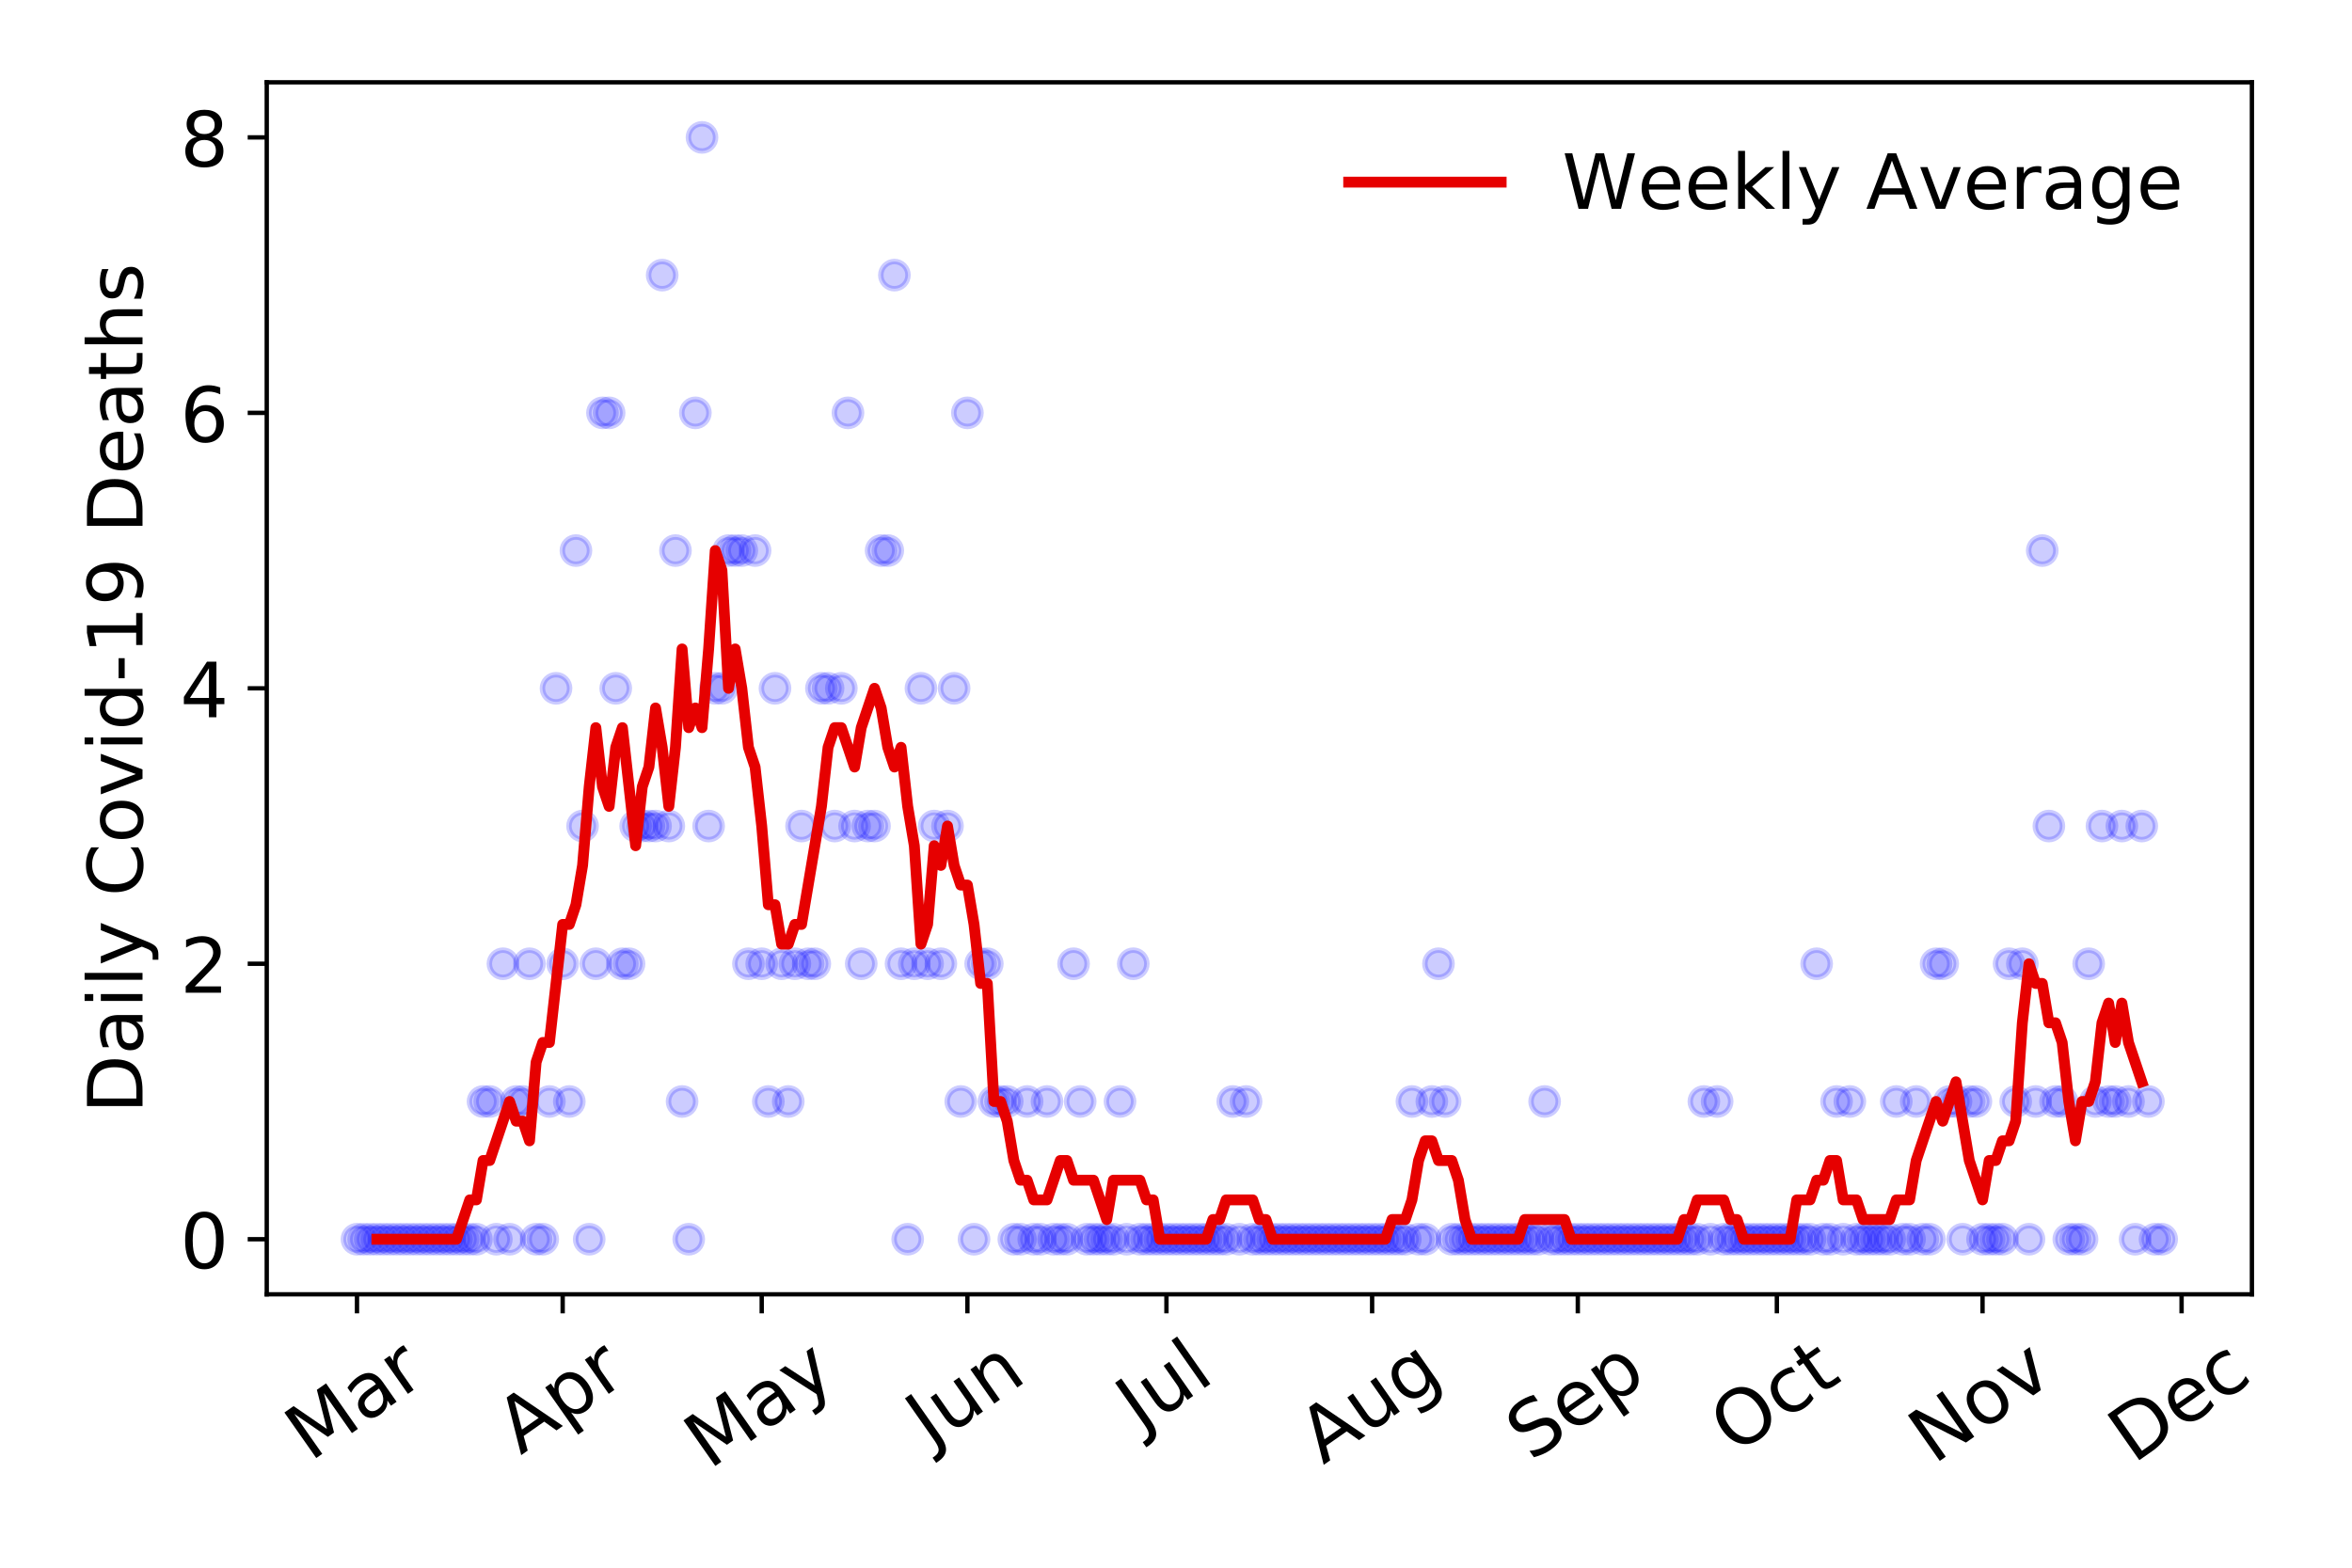 <?xml version="1.0" encoding="utf-8" standalone="no"?>
<!DOCTYPE svg PUBLIC "-//W3C//DTD SVG 1.1//EN"
  "http://www.w3.org/Graphics/SVG/1.1/DTD/svg11.dtd">
<!-- Created with matplotlib (https://matplotlib.org/) -->
<svg height="288pt" version="1.1" viewBox="0 0 432 288" width="432pt" xmlns="http://www.w3.org/2000/svg" xmlns:xlink="http://www.w3.org/1999/xlink">
 <defs>
  <style type="text/css">
*{stroke-linecap:butt;stroke-linejoin:round;}
  </style>
 </defs>
 <g id="figure_1">
  <g id="patch_1">
   <path d="M 0 288 
L 432 288 
L 432 0 
L 0 0 
z
" style="fill:#ffffff;"/>
  </g>
  <g id="axes_1">
   <g id="patch_2">
    <path d="M 48.995 237.778 
L 413.616 237.778 
L 413.616 15.12 
L 48.995 15.12 
z
" style="fill:#ffffff;"/>
   </g>
   <g id="matplotlib.axis_1">
    <g id="xtick_1">
     <g id="line2d_1">
      <defs>
       <path d="M 0 0 
L 0 3.5 
" id="m2a77f051fc" style="stroke:#000000;stroke-width:0.8;"/>
      </defs>
      <g>
       <use style="stroke:#000000;stroke-width:0.8;" x="65.569" xlink:href="#m2a77f051fc" y="237.778"/>
      </g>
     </g>
     <g id="text_1">
      <!-- Mar -->
      <defs>
       <path d="M 9.812 72.906 
L 24.516 72.906 
L 43.109 23.297 
L 61.812 72.906 
L 76.516 72.906 
L 76.516 0 
L 66.891 0 
L 66.891 64.016 
L 48.094 14.016 
L 38.188 14.016 
L 19.391 64.016 
L 19.391 0 
L 9.812 0 
z
" id="DejaVuSans-77"/>
       <path d="M 34.281 27.484 
Q 23.391 27.484 19.188 25 
Q 14.984 22.516 14.984 16.5 
Q 14.984 11.719 18.141 8.906 
Q 21.297 6.109 26.703 6.109 
Q 34.188 6.109 38.703 11.406 
Q 43.219 16.703 43.219 25.484 
L 43.219 27.484 
z
M 52.203 31.203 
L 52.203 0 
L 43.219 0 
L 43.219 8.297 
Q 40.141 3.328 35.547 0.953 
Q 30.953 -1.422 24.312 -1.422 
Q 15.922 -1.422 10.953 3.297 
Q 6 8.016 6 15.922 
Q 6 25.141 12.172 29.828 
Q 18.359 34.516 30.609 34.516 
L 43.219 34.516 
L 43.219 35.406 
Q 43.219 41.609 39.141 45 
Q 35.062 48.391 27.688 48.391 
Q 23 48.391 18.547 47.266 
Q 14.109 46.141 10.016 43.891 
L 10.016 52.203 
Q 14.938 54.109 19.578 55.047 
Q 24.219 56 28.609 56 
Q 40.484 56 46.344 49.844 
Q 52.203 43.703 52.203 31.203 
z
" id="DejaVuSans-97"/>
       <path d="M 41.109 46.297 
Q 39.594 47.172 37.812 47.578 
Q 36.031 48 33.891 48 
Q 26.266 48 22.188 43.047 
Q 18.109 38.094 18.109 28.812 
L 18.109 0 
L 9.078 0 
L 9.078 54.688 
L 18.109 54.688 
L 18.109 46.188 
Q 20.953 51.172 25.484 53.578 
Q 30.031 56 36.531 56 
Q 37.453 56 38.578 55.875 
Q 39.703 55.766 41.062 55.516 
z
" id="DejaVuSans-114"/>
      </defs>
      <g transform="translate(56.966 268.643)rotate(-35)scale(0.14 -0.14)">
       <use xlink:href="#DejaVuSans-77"/>
       <use x="86.279" xlink:href="#DejaVuSans-97"/>
       <use x="147.559" xlink:href="#DejaVuSans-114"/>
      </g>
     </g>
    </g>
    <g id="xtick_2">
     <g id="line2d_2">
      <g>
       <use style="stroke:#000000;stroke-width:0.8;" x="103.347" xlink:href="#m2a77f051fc" y="237.778"/>
      </g>
     </g>
     <g id="text_2">
      <!-- Apr -->
      <defs>
       <path d="M 34.188 63.188 
L 20.797 26.906 
L 47.609 26.906 
z
M 28.609 72.906 
L 39.797 72.906 
L 67.578 0 
L 57.328 0 
L 50.688 18.703 
L 17.828 18.703 
L 11.188 0 
L 0.781 0 
z
" id="DejaVuSans-65"/>
       <path d="M 18.109 8.203 
L 18.109 -20.797 
L 9.078 -20.797 
L 9.078 54.688 
L 18.109 54.688 
L 18.109 46.391 
Q 20.953 51.266 25.266 53.625 
Q 29.594 56 35.594 56 
Q 45.562 56 51.781 48.094 
Q 58.016 40.188 58.016 27.297 
Q 58.016 14.406 51.781 6.484 
Q 45.562 -1.422 35.594 -1.422 
Q 29.594 -1.422 25.266 0.953 
Q 20.953 3.328 18.109 8.203 
z
M 48.688 27.297 
Q 48.688 37.203 44.609 42.844 
Q 40.531 48.484 33.406 48.484 
Q 26.266 48.484 22.188 42.844 
Q 18.109 37.203 18.109 27.297 
Q 18.109 17.391 22.188 11.75 
Q 26.266 6.109 33.406 6.109 
Q 40.531 6.109 44.609 11.75 
Q 48.688 17.391 48.688 27.297 
z
" id="DejaVuSans-112"/>
      </defs>
      <g transform="translate(95.643 267.384)rotate(-35)scale(0.14 -0.14)">
       <use xlink:href="#DejaVuSans-65"/>
       <use x="68.408" xlink:href="#DejaVuSans-112"/>
       <use x="131.885" xlink:href="#DejaVuSans-114"/>
      </g>
     </g>
    </g>
    <g id="xtick_3">
     <g id="line2d_3">
      <g>
       <use style="stroke:#000000;stroke-width:0.8;" x="139.907" xlink:href="#m2a77f051fc" y="237.778"/>
      </g>
     </g>
     <g id="text_3">
      <!-- May -->
      <defs>
       <path d="M 32.172 -5.078 
Q 28.375 -14.844 24.75 -17.812 
Q 21.141 -20.797 15.094 -20.797 
L 7.906 -20.797 
L 7.906 -13.281 
L 13.188 -13.281 
Q 16.891 -13.281 18.938 -11.516 
Q 21 -9.766 23.484 -3.219 
L 25.094 0.875 
L 2.984 54.688 
L 12.5 54.688 
L 29.594 11.922 
L 46.688 54.688 
L 56.203 54.688 
z
" id="DejaVuSans-121"/>
      </defs>
      <g transform="translate(130.267 270.094)rotate(-35)scale(0.14 -0.14)">
       <use xlink:href="#DejaVuSans-77"/>
       <use x="86.279" xlink:href="#DejaVuSans-97"/>
       <use x="147.559" xlink:href="#DejaVuSans-121"/>
      </g>
     </g>
    </g>
    <g id="xtick_4">
     <g id="line2d_4">
      <g>
       <use style="stroke:#000000;stroke-width:0.8;" x="177.685" xlink:href="#m2a77f051fc" y="237.778"/>
      </g>
     </g>
     <g id="text_4">
      <!-- Jun -->
      <defs>
       <path d="M 9.812 72.906 
L 19.672 72.906 
L 19.672 5.078 
Q 19.672 -8.109 14.672 -14.062 
Q 9.672 -20.016 -1.422 -20.016 
L -5.172 -20.016 
L -5.172 -11.719 
L -2.094 -11.719 
Q 4.438 -11.719 7.125 -8.047 
Q 9.812 -4.391 9.812 5.078 
z
" id="DejaVuSans-74"/>
       <path d="M 8.5 21.578 
L 8.5 54.688 
L 17.484 54.688 
L 17.484 21.922 
Q 17.484 14.156 20.5 10.266 
Q 23.531 6.391 29.594 6.391 
Q 36.859 6.391 41.078 11.031 
Q 45.312 15.672 45.312 23.688 
L 45.312 54.688 
L 54.297 54.688 
L 54.297 0 
L 45.312 0 
L 45.312 8.406 
Q 42.047 3.422 37.719 1 
Q 33.406 -1.422 27.688 -1.422 
Q 18.266 -1.422 13.375 4.438 
Q 8.5 10.297 8.5 21.578 
z
M 31.109 56 
z
" id="DejaVuSans-117"/>
       <path d="M 54.891 33.016 
L 54.891 0 
L 45.906 0 
L 45.906 32.719 
Q 45.906 40.484 42.875 44.328 
Q 39.844 48.188 33.797 48.188 
Q 26.516 48.188 22.312 43.547 
Q 18.109 38.922 18.109 30.906 
L 18.109 0 
L 9.078 0 
L 9.078 54.688 
L 18.109 54.688 
L 18.109 46.188 
Q 21.344 51.125 25.703 53.562 
Q 30.078 56 35.797 56 
Q 45.219 56 50.047 50.172 
Q 54.891 44.344 54.891 33.016 
z
" id="DejaVuSans-110"/>
      </defs>
      <g transform="translate(170.941 266.039)rotate(-35)scale(0.14 -0.14)">
       <use xlink:href="#DejaVuSans-74"/>
       <use x="29.492" xlink:href="#DejaVuSans-117"/>
       <use x="92.871" xlink:href="#DejaVuSans-110"/>
      </g>
     </g>
    </g>
    <g id="xtick_5">
     <g id="line2d_5">
      <g>
       <use style="stroke:#000000;stroke-width:0.8;" x="214.245" xlink:href="#m2a77f051fc" y="237.778"/>
      </g>
     </g>
     <g id="text_5">
      <!-- Jul -->
      <defs>
       <path d="M 9.422 75.984 
L 18.406 75.984 
L 18.406 0 
L 9.422 0 
z
" id="DejaVuSans-108"/>
      </defs>
      <g transform="translate(209.542 263.181)rotate(-35)scale(0.14 -0.14)">
       <use xlink:href="#DejaVuSans-74"/>
       <use x="29.492" xlink:href="#DejaVuSans-117"/>
       <use x="92.871" xlink:href="#DejaVuSans-108"/>
      </g>
     </g>
    </g>
    <g id="xtick_6">
     <g id="line2d_6">
      <g>
       <use style="stroke:#000000;stroke-width:0.8;" x="252.023" xlink:href="#m2a77f051fc" y="237.778"/>
      </g>
     </g>
     <g id="text_6">
      <!-- Aug -->
      <defs>
       <path d="M 45.406 27.984 
Q 45.406 37.75 41.375 43.109 
Q 37.359 48.484 30.078 48.484 
Q 22.859 48.484 18.828 43.109 
Q 14.797 37.75 14.797 27.984 
Q 14.797 18.266 18.828 12.891 
Q 22.859 7.516 30.078 7.516 
Q 37.359 7.516 41.375 12.891 
Q 45.406 18.266 45.406 27.984 
z
M 54.391 6.781 
Q 54.391 -7.172 48.188 -13.984 
Q 42 -20.797 29.203 -20.797 
Q 24.469 -20.797 20.266 -20.094 
Q 16.062 -19.391 12.109 -17.922 
L 12.109 -9.188 
Q 16.062 -11.328 19.922 -12.344 
Q 23.781 -13.375 27.781 -13.375 
Q 36.625 -13.375 41.016 -8.766 
Q 45.406 -4.156 45.406 5.172 
L 45.406 9.625 
Q 42.625 4.781 38.281 2.391 
Q 33.938 0 27.875 0 
Q 17.828 0 11.672 7.656 
Q 5.516 15.328 5.516 27.984 
Q 5.516 40.672 11.672 48.328 
Q 17.828 56 27.875 56 
Q 33.938 56 38.281 53.609 
Q 42.625 51.219 45.406 46.391 
L 45.406 54.688 
L 54.391 54.688 
z
" id="DejaVuSans-103"/>
      </defs>
      <g transform="translate(243.042 269.172)rotate(-35)scale(0.14 -0.14)">
       <use xlink:href="#DejaVuSans-65"/>
       <use x="68.408" xlink:href="#DejaVuSans-117"/>
       <use x="131.787" xlink:href="#DejaVuSans-103"/>
      </g>
     </g>
    </g>
    <g id="xtick_7">
     <g id="line2d_7">
      <g>
       <use style="stroke:#000000;stroke-width:0.8;" x="289.801" xlink:href="#m2a77f051fc" y="237.778"/>
      </g>
     </g>
     <g id="text_7">
      <!-- Sep -->
      <defs>
       <path d="M 53.516 70.516 
L 53.516 60.891 
Q 47.906 63.578 42.922 64.891 
Q 37.938 66.219 33.297 66.219 
Q 25.25 66.219 20.875 63.094 
Q 16.5 59.969 16.5 54.203 
Q 16.5 49.359 19.406 46.891 
Q 22.312 44.438 30.422 42.922 
L 36.375 41.703 
Q 47.406 39.594 52.656 34.297 
Q 57.906 29 57.906 20.125 
Q 57.906 9.516 50.797 4.047 
Q 43.703 -1.422 29.984 -1.422 
Q 24.812 -1.422 18.969 -0.25 
Q 13.141 0.922 6.891 3.219 
L 6.891 13.375 
Q 12.891 10.016 18.656 8.297 
Q 24.422 6.594 29.984 6.594 
Q 38.422 6.594 43.016 9.906 
Q 47.609 13.234 47.609 19.391 
Q 47.609 24.75 44.312 27.781 
Q 41.016 30.812 33.5 32.328 
L 27.484 33.5 
Q 16.453 35.688 11.516 40.375 
Q 6.594 45.062 6.594 53.422 
Q 6.594 63.094 13.406 68.656 
Q 20.219 74.219 32.172 74.219 
Q 37.312 74.219 42.625 73.281 
Q 47.953 72.359 53.516 70.516 
z
" id="DejaVuSans-83"/>
       <path d="M 56.203 29.594 
L 56.203 25.203 
L 14.891 25.203 
Q 15.484 15.922 20.484 11.062 
Q 25.484 6.203 34.422 6.203 
Q 39.594 6.203 44.453 7.469 
Q 49.312 8.734 54.109 11.281 
L 54.109 2.781 
Q 49.266 0.734 44.188 -0.344 
Q 39.109 -1.422 33.891 -1.422 
Q 20.797 -1.422 13.156 6.188 
Q 5.516 13.812 5.516 26.812 
Q 5.516 40.234 12.766 48.109 
Q 20.016 56 32.328 56 
Q 43.359 56 49.781 48.891 
Q 56.203 41.797 56.203 29.594 
z
M 47.219 32.234 
Q 47.125 39.594 43.094 43.984 
Q 39.062 48.391 32.422 48.391 
Q 24.906 48.391 20.391 44.141 
Q 15.875 39.891 15.188 32.172 
z
" id="DejaVuSans-101"/>
      </defs>
      <g transform="translate(281.208 268.629)rotate(-35)scale(0.14 -0.14)">
       <use xlink:href="#DejaVuSans-83"/>
       <use x="63.477" xlink:href="#DejaVuSans-101"/>
       <use x="125" xlink:href="#DejaVuSans-112"/>
      </g>
     </g>
    </g>
    <g id="xtick_8">
     <g id="line2d_8">
      <g>
       <use style="stroke:#000000;stroke-width:0.8;" x="326.361" xlink:href="#m2a77f051fc" y="237.778"/>
      </g>
     </g>
     <g id="text_8">
      <!-- Oct -->
      <defs>
       <path d="M 39.406 66.219 
Q 28.656 66.219 22.328 58.203 
Q 16.016 50.203 16.016 36.375 
Q 16.016 22.609 22.328 14.594 
Q 28.656 6.594 39.406 6.594 
Q 50.141 6.594 56.422 14.594 
Q 62.703 22.609 62.703 36.375 
Q 62.703 50.203 56.422 58.203 
Q 50.141 66.219 39.406 66.219 
z
M 39.406 74.219 
Q 54.734 74.219 63.906 63.938 
Q 73.094 53.656 73.094 36.375 
Q 73.094 19.141 63.906 8.859 
Q 54.734 -1.422 39.406 -1.422 
Q 24.031 -1.422 14.812 8.828 
Q 5.609 19.094 5.609 36.375 
Q 5.609 53.656 14.812 63.938 
Q 24.031 74.219 39.406 74.219 
z
" id="DejaVuSans-79"/>
       <path d="M 48.781 52.594 
L 48.781 44.188 
Q 44.969 46.297 41.141 47.344 
Q 37.312 48.391 33.406 48.391 
Q 24.656 48.391 19.812 42.844 
Q 14.984 37.312 14.984 27.297 
Q 14.984 17.281 19.812 11.734 
Q 24.656 6.203 33.406 6.203 
Q 37.312 6.203 41.141 7.25 
Q 44.969 8.297 48.781 10.406 
L 48.781 2.094 
Q 45.016 0.344 40.984 -0.531 
Q 36.969 -1.422 32.422 -1.422 
Q 20.062 -1.422 12.781 6.344 
Q 5.516 14.109 5.516 27.297 
Q 5.516 40.672 12.859 48.328 
Q 20.219 56 33.016 56 
Q 37.156 56 41.109 55.141 
Q 45.062 54.297 48.781 52.594 
z
" id="DejaVuSans-99"/>
       <path d="M 18.312 70.219 
L 18.312 54.688 
L 36.812 54.688 
L 36.812 47.703 
L 18.312 47.703 
L 18.312 18.016 
Q 18.312 11.328 20.141 9.422 
Q 21.969 7.516 27.594 7.516 
L 36.812 7.516 
L 36.812 0 
L 27.594 0 
Q 17.188 0 13.234 3.875 
Q 9.281 7.766 9.281 18.016 
L 9.281 47.703 
L 2.688 47.703 
L 2.688 54.688 
L 9.281 54.688 
L 9.281 70.219 
z
" id="DejaVuSans-116"/>
      </defs>
      <g transform="translate(318.662 267.377)rotate(-35)scale(0.14 -0.14)">
       <use xlink:href="#DejaVuSans-79"/>
       <use x="78.711" xlink:href="#DejaVuSans-99"/>
       <use x="133.691" xlink:href="#DejaVuSans-116"/>
      </g>
     </g>
    </g>
    <g id="xtick_9">
     <g id="line2d_9">
      <g>
       <use style="stroke:#000000;stroke-width:0.8;" x="364.139" xlink:href="#m2a77f051fc" y="237.778"/>
      </g>
     </g>
     <g id="text_9">
      <!-- Nov -->
      <defs>
       <path d="M 9.812 72.906 
L 23.094 72.906 
L 55.422 11.922 
L 55.422 72.906 
L 64.984 72.906 
L 64.984 0 
L 51.703 0 
L 19.391 60.984 
L 19.391 0 
L 9.812 0 
z
" id="DejaVuSans-78"/>
       <path d="M 30.609 48.391 
Q 23.391 48.391 19.188 42.75 
Q 14.984 37.109 14.984 27.297 
Q 14.984 17.484 19.156 11.844 
Q 23.344 6.203 30.609 6.203 
Q 37.797 6.203 41.984 11.859 
Q 46.188 17.531 46.188 27.297 
Q 46.188 37.016 41.984 42.703 
Q 37.797 48.391 30.609 48.391 
z
M 30.609 56 
Q 42.328 56 49.016 48.375 
Q 55.719 40.766 55.719 27.297 
Q 55.719 13.875 49.016 6.219 
Q 42.328 -1.422 30.609 -1.422 
Q 18.844 -1.422 12.172 6.219 
Q 5.516 13.875 5.516 27.297 
Q 5.516 40.766 12.172 48.375 
Q 18.844 56 30.609 56 
z
" id="DejaVuSans-111"/>
       <path d="M 2.984 54.688 
L 12.5 54.688 
L 29.594 8.797 
L 46.688 54.688 
L 56.203 54.688 
L 35.688 0 
L 23.484 0 
z
" id="DejaVuSans-118"/>
      </defs>
      <g transform="translate(355.163 269.166)rotate(-35)scale(0.14 -0.14)">
       <use xlink:href="#DejaVuSans-78"/>
       <use x="74.805" xlink:href="#DejaVuSans-111"/>
       <use x="135.986" xlink:href="#DejaVuSans-118"/>
      </g>
     </g>
    </g>
    <g id="xtick_10">
     <g id="line2d_10">
      <g>
       <use style="stroke:#000000;stroke-width:0.8;" x="400.699" xlink:href="#m2a77f051fc" y="237.778"/>
      </g>
     </g>
     <g id="text_10">
      <!-- Dec -->
      <defs>
       <path d="M 19.672 64.797 
L 19.672 8.109 
L 31.594 8.109 
Q 46.688 8.109 53.688 14.938 
Q 60.688 21.781 60.688 36.531 
Q 60.688 51.172 53.688 57.984 
Q 46.688 64.797 31.594 64.797 
z
M 9.812 72.906 
L 30.078 72.906 
Q 51.266 72.906 61.172 64.094 
Q 71.094 55.281 71.094 36.531 
Q 71.094 17.672 61.125 8.828 
Q 51.172 0 30.078 0 
L 9.812 0 
z
" id="DejaVuSans-68"/>
      </defs>
      <g transform="translate(391.818 269.032)rotate(-35)scale(0.14 -0.14)">
       <use xlink:href="#DejaVuSans-68"/>
       <use x="77.002" xlink:href="#DejaVuSans-101"/>
       <use x="138.525" xlink:href="#DejaVuSans-99"/>
      </g>
     </g>
    </g>
   </g>
   <g id="matplotlib.axis_2">
    <g id="ytick_1">
     <g id="line2d_11">
      <defs>
       <path d="M 0 0 
L -3.5 0 
" id="mc0b957a198" style="stroke:#000000;stroke-width:0.8;"/>
      </defs>
      <g>
       <use style="stroke:#000000;stroke-width:0.8;" x="48.995" xlink:href="#mc0b957a198" y="227.657"/>
      </g>
     </g>
     <g id="text_11">
      <!-- 0 -->
      <defs>
       <path d="M 31.781 66.406 
Q 24.172 66.406 20.328 58.906 
Q 16.5 51.422 16.5 36.375 
Q 16.5 21.391 20.328 13.891 
Q 24.172 6.391 31.781 6.391 
Q 39.453 6.391 43.281 13.891 
Q 47.125 21.391 47.125 36.375 
Q 47.125 51.422 43.281 58.906 
Q 39.453 66.406 31.781 66.406 
z
M 31.781 74.219 
Q 44.047 74.219 50.516 64.516 
Q 56.984 54.828 56.984 36.375 
Q 56.984 17.969 50.516 8.266 
Q 44.047 -1.422 31.781 -1.422 
Q 19.531 -1.422 13.062 8.266 
Q 6.594 17.969 6.594 36.375 
Q 6.594 54.828 13.062 64.516 
Q 19.531 74.219 31.781 74.219 
z
" id="DejaVuSans-48"/>
      </defs>
      <g transform="translate(33.087 232.976)scale(0.14 -0.14)">
       <use xlink:href="#DejaVuSans-48"/>
      </g>
     </g>
    </g>
    <g id="ytick_2">
     <g id="line2d_12">
      <g>
       <use style="stroke:#000000;stroke-width:0.8;" x="48.995" xlink:href="#mc0b957a198" y="177.053"/>
      </g>
     </g>
     <g id="text_12">
      <!-- 2 -->
      <defs>
       <path d="M 19.188 8.297 
L 53.609 8.297 
L 53.609 0 
L 7.328 0 
L 7.328 8.297 
Q 12.938 14.109 22.625 23.891 
Q 32.328 33.688 34.812 36.531 
Q 39.547 41.844 41.422 45.531 
Q 43.312 49.219 43.312 52.781 
Q 43.312 58.594 39.234 62.25 
Q 35.156 65.922 28.609 65.922 
Q 23.969 65.922 18.812 64.312 
Q 13.672 62.703 7.812 59.422 
L 7.812 69.391 
Q 13.766 71.781 18.938 73 
Q 24.125 74.219 28.422 74.219 
Q 39.75 74.219 46.484 68.547 
Q 53.219 62.891 53.219 53.422 
Q 53.219 48.922 51.531 44.891 
Q 49.859 40.875 45.406 35.406 
Q 44.188 33.984 37.641 27.219 
Q 31.109 20.453 19.188 8.297 
z
" id="DejaVuSans-50"/>
      </defs>
      <g transform="translate(33.087 182.372)scale(0.14 -0.14)">
       <use xlink:href="#DejaVuSans-50"/>
      </g>
     </g>
    </g>
    <g id="ytick_3">
     <g id="line2d_13">
      <g>
       <use style="stroke:#000000;stroke-width:0.8;" x="48.995" xlink:href="#mc0b957a198" y="126.449"/>
      </g>
     </g>
     <g id="text_13">
      <!-- 4 -->
      <defs>
       <path d="M 37.797 64.312 
L 12.891 25.391 
L 37.797 25.391 
z
M 35.203 72.906 
L 47.609 72.906 
L 47.609 25.391 
L 58.016 25.391 
L 58.016 17.188 
L 47.609 17.188 
L 47.609 0 
L 37.797 0 
L 37.797 17.188 
L 4.891 17.188 
L 4.891 26.703 
z
" id="DejaVuSans-52"/>
      </defs>
      <g transform="translate(33.087 131.768)scale(0.14 -0.14)">
       <use xlink:href="#DejaVuSans-52"/>
      </g>
     </g>
    </g>
    <g id="ytick_4">
     <g id="line2d_14">
      <g>
       <use style="stroke:#000000;stroke-width:0.8;" x="48.995" xlink:href="#mc0b957a198" y="75.845"/>
      </g>
     </g>
     <g id="text_14">
      <!-- 6 -->
      <defs>
       <path d="M 33.016 40.375 
Q 26.375 40.375 22.484 35.828 
Q 18.609 31.297 18.609 23.391 
Q 18.609 15.531 22.484 10.953 
Q 26.375 6.391 33.016 6.391 
Q 39.656 6.391 43.531 10.953 
Q 47.406 15.531 47.406 23.391 
Q 47.406 31.297 43.531 35.828 
Q 39.656 40.375 33.016 40.375 
z
M 52.594 71.297 
L 52.594 62.312 
Q 48.875 64.062 45.094 64.984 
Q 41.312 65.922 37.594 65.922 
Q 27.828 65.922 22.672 59.328 
Q 17.531 52.734 16.797 39.406 
Q 19.672 43.656 24.016 45.922 
Q 28.375 48.188 33.594 48.188 
Q 44.578 48.188 50.953 41.516 
Q 57.328 34.859 57.328 23.391 
Q 57.328 12.156 50.688 5.359 
Q 44.047 -1.422 33.016 -1.422 
Q 20.359 -1.422 13.672 8.266 
Q 6.984 17.969 6.984 36.375 
Q 6.984 53.656 15.188 63.938 
Q 23.391 74.219 37.203 74.219 
Q 40.922 74.219 44.703 73.484 
Q 48.484 72.75 52.594 71.297 
z
" id="DejaVuSans-54"/>
      </defs>
      <g transform="translate(33.087 81.164)scale(0.14 -0.14)">
       <use xlink:href="#DejaVuSans-54"/>
      </g>
     </g>
    </g>
    <g id="ytick_5">
     <g id="line2d_15">
      <g>
       <use style="stroke:#000000;stroke-width:0.8;" x="48.995" xlink:href="#mc0b957a198" y="25.241"/>
      </g>
     </g>
     <g id="text_15">
      <!-- 8 -->
      <defs>
       <path d="M 31.781 34.625 
Q 24.75 34.625 20.719 30.859 
Q 16.703 27.094 16.703 20.516 
Q 16.703 13.922 20.719 10.156 
Q 24.75 6.391 31.781 6.391 
Q 38.812 6.391 42.859 10.172 
Q 46.922 13.969 46.922 20.516 
Q 46.922 27.094 42.891 30.859 
Q 38.875 34.625 31.781 34.625 
z
M 21.922 38.812 
Q 15.578 40.375 12.031 44.719 
Q 8.5 49.078 8.5 55.328 
Q 8.5 64.062 14.719 69.141 
Q 20.953 74.219 31.781 74.219 
Q 42.672 74.219 48.875 69.141 
Q 55.078 64.062 55.078 55.328 
Q 55.078 49.078 51.531 44.719 
Q 48 40.375 41.703 38.812 
Q 48.828 37.156 52.797 32.312 
Q 56.781 27.484 56.781 20.516 
Q 56.781 9.906 50.312 4.234 
Q 43.844 -1.422 31.781 -1.422 
Q 19.734 -1.422 13.25 4.234 
Q 6.781 9.906 6.781 20.516 
Q 6.781 27.484 10.781 32.312 
Q 14.797 37.156 21.922 38.812 
z
M 18.312 54.391 
Q 18.312 48.734 21.844 45.562 
Q 25.391 42.391 31.781 42.391 
Q 38.141 42.391 41.719 45.562 
Q 45.312 48.734 45.312 54.391 
Q 45.312 60.062 41.719 63.234 
Q 38.141 66.406 31.781 66.406 
Q 25.391 66.406 21.844 63.234 
Q 18.312 60.062 18.312 54.391 
z
" id="DejaVuSans-56"/>
      </defs>
      <g transform="translate(33.087 30.56)scale(0.14 -0.14)">
       <use xlink:href="#DejaVuSans-56"/>
      </g>
     </g>
    </g>
    <g id="text_16">
     <!-- Daily Covid-19 Deaths -->
     <defs>
      <path d="M 9.422 54.688 
L 18.406 54.688 
L 18.406 0 
L 9.422 0 
z
M 9.422 75.984 
L 18.406 75.984 
L 18.406 64.594 
L 9.422 64.594 
z
" id="DejaVuSans-105"/>
      <path id="DejaVuSans-32"/>
      <path d="M 64.406 67.281 
L 64.406 56.891 
Q 59.422 61.531 53.781 63.812 
Q 48.141 66.109 41.797 66.109 
Q 29.297 66.109 22.656 58.469 
Q 16.016 50.828 16.016 36.375 
Q 16.016 21.969 22.656 14.328 
Q 29.297 6.688 41.797 6.688 
Q 48.141 6.688 53.781 8.984 
Q 59.422 11.281 64.406 15.922 
L 64.406 5.609 
Q 59.234 2.094 53.438 0.328 
Q 47.656 -1.422 41.219 -1.422 
Q 24.656 -1.422 15.125 8.703 
Q 5.609 18.844 5.609 36.375 
Q 5.609 53.953 15.125 64.078 
Q 24.656 74.219 41.219 74.219 
Q 47.75 74.219 53.531 72.484 
Q 59.328 70.75 64.406 67.281 
z
" id="DejaVuSans-67"/>
      <path d="M 45.406 46.391 
L 45.406 75.984 
L 54.391 75.984 
L 54.391 0 
L 45.406 0 
L 45.406 8.203 
Q 42.578 3.328 38.25 0.953 
Q 33.938 -1.422 27.875 -1.422 
Q 17.969 -1.422 11.734 6.484 
Q 5.516 14.406 5.516 27.297 
Q 5.516 40.188 11.734 48.094 
Q 17.969 56 27.875 56 
Q 33.938 56 38.25 53.625 
Q 42.578 51.266 45.406 46.391 
z
M 14.797 27.297 
Q 14.797 17.391 18.875 11.75 
Q 22.953 6.109 30.078 6.109 
Q 37.203 6.109 41.297 11.75 
Q 45.406 17.391 45.406 27.297 
Q 45.406 37.203 41.297 42.844 
Q 37.203 48.484 30.078 48.484 
Q 22.953 48.484 18.875 42.844 
Q 14.797 37.203 14.797 27.297 
z
" id="DejaVuSans-100"/>
      <path d="M 4.891 31.391 
L 31.203 31.391 
L 31.203 23.391 
L 4.891 23.391 
z
" id="DejaVuSans-45"/>
      <path d="M 12.406 8.297 
L 28.516 8.297 
L 28.516 63.922 
L 10.984 60.406 
L 10.984 69.391 
L 28.422 72.906 
L 38.281 72.906 
L 38.281 8.297 
L 54.391 8.297 
L 54.391 0 
L 12.406 0 
z
" id="DejaVuSans-49"/>
      <path d="M 10.984 1.516 
L 10.984 10.5 
Q 14.703 8.734 18.5 7.812 
Q 22.312 6.891 25.984 6.891 
Q 35.75 6.891 40.891 13.453 
Q 46.047 20.016 46.781 33.406 
Q 43.953 29.203 39.594 26.953 
Q 35.25 24.703 29.984 24.703 
Q 19.047 24.703 12.672 31.312 
Q 6.297 37.938 6.297 49.422 
Q 6.297 60.641 12.938 67.422 
Q 19.578 74.219 30.609 74.219 
Q 43.266 74.219 49.922 64.516 
Q 56.594 54.828 56.594 36.375 
Q 56.594 19.141 48.406 8.859 
Q 40.234 -1.422 26.422 -1.422 
Q 22.703 -1.422 18.891 -0.688 
Q 15.094 0.047 10.984 1.516 
z
M 30.609 32.422 
Q 37.25 32.422 41.125 36.953 
Q 45.016 41.5 45.016 49.422 
Q 45.016 57.281 41.125 61.844 
Q 37.25 66.406 30.609 66.406 
Q 23.969 66.406 20.094 61.844 
Q 16.219 57.281 16.219 49.422 
Q 16.219 41.5 20.094 36.953 
Q 23.969 32.422 30.609 32.422 
z
" id="DejaVuSans-57"/>
      <path d="M 54.891 33.016 
L 54.891 0 
L 45.906 0 
L 45.906 32.719 
Q 45.906 40.484 42.875 44.328 
Q 39.844 48.188 33.797 48.188 
Q 26.516 48.188 22.312 43.547 
Q 18.109 38.922 18.109 30.906 
L 18.109 0 
L 9.078 0 
L 9.078 75.984 
L 18.109 75.984 
L 18.109 46.188 
Q 21.344 51.125 25.703 53.562 
Q 30.078 56 35.797 56 
Q 45.219 56 50.047 50.172 
Q 54.891 44.344 54.891 33.016 
z
" id="DejaVuSans-104"/>
      <path d="M 44.281 53.078 
L 44.281 44.578 
Q 40.484 46.531 36.375 47.5 
Q 32.281 48.484 27.875 48.484 
Q 21.188 48.484 17.844 46.438 
Q 14.5 44.391 14.5 40.281 
Q 14.5 37.156 16.891 35.375 
Q 19.281 33.594 26.516 31.984 
L 29.594 31.297 
Q 39.156 29.25 43.188 25.516 
Q 47.219 21.781 47.219 15.094 
Q 47.219 7.469 41.188 3.016 
Q 35.156 -1.422 24.609 -1.422 
Q 20.219 -1.422 15.453 -0.562 
Q 10.688 0.297 5.422 2 
L 5.422 11.281 
Q 10.406 8.688 15.234 7.391 
Q 20.062 6.109 24.812 6.109 
Q 31.156 6.109 34.562 8.281 
Q 37.984 10.453 37.984 14.406 
Q 37.984 18.062 35.516 20.016 
Q 33.062 21.969 24.703 23.781 
L 21.578 24.516 
Q 13.234 26.266 9.516 29.906 
Q 5.812 33.547 5.812 39.891 
Q 5.812 47.609 11.281 51.797 
Q 16.75 56 26.812 56 
Q 31.781 56 36.172 55.266 
Q 40.578 54.547 44.281 53.078 
z
" id="DejaVuSans-115"/>
     </defs>
     <g transform="translate(26.176 204.56)rotate(-90)scale(0.14 -0.14)">
      <use xlink:href="#DejaVuSans-68"/>
      <use x="77.002" xlink:href="#DejaVuSans-97"/>
      <use x="138.281" xlink:href="#DejaVuSans-105"/>
      <use x="166.064" xlink:href="#DejaVuSans-108"/>
      <use x="193.848" xlink:href="#DejaVuSans-121"/>
      <use x="253.027" xlink:href="#DejaVuSans-32"/>
      <use x="284.814" xlink:href="#DejaVuSans-67"/>
      <use x="354.639" xlink:href="#DejaVuSans-111"/>
      <use x="415.82" xlink:href="#DejaVuSans-118"/>
      <use x="475" xlink:href="#DejaVuSans-105"/>
      <use x="502.783" xlink:href="#DejaVuSans-100"/>
      <use x="566.26" xlink:href="#DejaVuSans-45"/>
      <use x="602.344" xlink:href="#DejaVuSans-49"/>
      <use x="665.967" xlink:href="#DejaVuSans-57"/>
      <use x="729.59" xlink:href="#DejaVuSans-32"/>
      <use x="761.377" xlink:href="#DejaVuSans-68"/>
      <use x="838.379" xlink:href="#DejaVuSans-101"/>
      <use x="899.902" xlink:href="#DejaVuSans-97"/>
      <use x="961.182" xlink:href="#DejaVuSans-116"/>
      <use x="1000.391" xlink:href="#DejaVuSans-104"/>
      <use x="1063.77" xlink:href="#DejaVuSans-115"/>
     </g>
    </g>
   </g>
   <g id="line2d_16">
    <defs>
     <path d="M 0 2.5 
C 0.663 2.5 1.299 2.237 1.768 1.768 
C 2.237 1.299 2.5 0.663 2.5 0 
C 2.5 -0.663 2.237 -1.299 1.768 -1.768 
C 1.299 -2.237 0.663 -2.5 0 -2.5 
C -0.663 -2.5 -1.299 -2.237 -1.768 -1.768 
C -2.237 -1.299 -2.5 -0.663 -2.5 0 
C -2.5 0.663 -2.237 1.299 -1.768 1.768 
C -1.299 2.237 -0.663 2.5 0 2.5 
z
" id="m0768a8fc0f" style="stroke:#0000ff;stroke-opacity:0.2;"/>
    </defs>
    <g clip-path="url(#p9bc6119db3)">
     <use style="fill:#0000ff;fill-opacity:0.2;stroke:#0000ff;stroke-opacity:0.2;" x="65.569" xlink:href="#m0768a8fc0f" y="227.657"/>
     <use style="fill:#0000ff;fill-opacity:0.2;stroke:#0000ff;stroke-opacity:0.2;" x="66.787" xlink:href="#m0768a8fc0f" y="227.657"/>
     <use style="fill:#0000ff;fill-opacity:0.2;stroke:#0000ff;stroke-opacity:0.2;" x="68.006" xlink:href="#m0768a8fc0f" y="227.657"/>
     <use style="fill:#0000ff;fill-opacity:0.2;stroke:#0000ff;stroke-opacity:0.2;" x="69.225" xlink:href="#m0768a8fc0f" y="227.657"/>
     <use style="fill:#0000ff;fill-opacity:0.2;stroke:#0000ff;stroke-opacity:0.2;" x="70.443" xlink:href="#m0768a8fc0f" y="227.657"/>
     <use style="fill:#0000ff;fill-opacity:0.2;stroke:#0000ff;stroke-opacity:0.2;" x="71.662" xlink:href="#m0768a8fc0f" y="227.657"/>
     <use style="fill:#0000ff;fill-opacity:0.2;stroke:#0000ff;stroke-opacity:0.2;" x="72.881" xlink:href="#m0768a8fc0f" y="227.657"/>
     <use style="fill:#0000ff;fill-opacity:0.2;stroke:#0000ff;stroke-opacity:0.2;" x="74.099" xlink:href="#m0768a8fc0f" y="227.657"/>
     <use style="fill:#0000ff;fill-opacity:0.2;stroke:#0000ff;stroke-opacity:0.2;" x="75.318" xlink:href="#m0768a8fc0f" y="227.657"/>
     <use style="fill:#0000ff;fill-opacity:0.2;stroke:#0000ff;stroke-opacity:0.2;" x="76.537" xlink:href="#m0768a8fc0f" y="227.657"/>
     <use style="fill:#0000ff;fill-opacity:0.2;stroke:#0000ff;stroke-opacity:0.2;" x="77.755" xlink:href="#m0768a8fc0f" y="227.657"/>
     <use style="fill:#0000ff;fill-opacity:0.2;stroke:#0000ff;stroke-opacity:0.2;" x="78.974" xlink:href="#m0768a8fc0f" y="227.657"/>
     <use style="fill:#0000ff;fill-opacity:0.2;stroke:#0000ff;stroke-opacity:0.2;" x="80.193" xlink:href="#m0768a8fc0f" y="227.657"/>
     <use style="fill:#0000ff;fill-opacity:0.2;stroke:#0000ff;stroke-opacity:0.2;" x="81.411" xlink:href="#m0768a8fc0f" y="227.657"/>
     <use style="fill:#0000ff;fill-opacity:0.2;stroke:#0000ff;stroke-opacity:0.2;" x="82.63" xlink:href="#m0768a8fc0f" y="227.657"/>
     <use style="fill:#0000ff;fill-opacity:0.2;stroke:#0000ff;stroke-opacity:0.2;" x="83.849" xlink:href="#m0768a8fc0f" y="227.657"/>
     <use style="fill:#0000ff;fill-opacity:0.2;stroke:#0000ff;stroke-opacity:0.2;" x="85.067" xlink:href="#m0768a8fc0f" y="227.657"/>
     <use style="fill:#0000ff;fill-opacity:0.2;stroke:#0000ff;stroke-opacity:0.2;" x="86.286" xlink:href="#m0768a8fc0f" y="227.657"/>
     <use style="fill:#0000ff;fill-opacity:0.2;stroke:#0000ff;stroke-opacity:0.2;" x="87.504" xlink:href="#m0768a8fc0f" y="227.657"/>
     <use style="fill:#0000ff;fill-opacity:0.2;stroke:#0000ff;stroke-opacity:0.2;" x="88.723" xlink:href="#m0768a8fc0f" y="202.355"/>
     <use style="fill:#0000ff;fill-opacity:0.2;stroke:#0000ff;stroke-opacity:0.2;" x="89.942" xlink:href="#m0768a8fc0f" y="202.355"/>
     <use style="fill:#0000ff;fill-opacity:0.2;stroke:#0000ff;stroke-opacity:0.2;" x="91.16" xlink:href="#m0768a8fc0f" y="227.657"/>
     <use style="fill:#0000ff;fill-opacity:0.2;stroke:#0000ff;stroke-opacity:0.2;" x="92.379" xlink:href="#m0768a8fc0f" y="177.053"/>
     <use style="fill:#0000ff;fill-opacity:0.2;stroke:#0000ff;stroke-opacity:0.2;" x="93.598" xlink:href="#m0768a8fc0f" y="227.657"/>
     <use style="fill:#0000ff;fill-opacity:0.2;stroke:#0000ff;stroke-opacity:0.2;" x="94.816" xlink:href="#m0768a8fc0f" y="202.355"/>
     <use style="fill:#0000ff;fill-opacity:0.2;stroke:#0000ff;stroke-opacity:0.2;" x="96.035" xlink:href="#m0768a8fc0f" y="202.355"/>
     <use style="fill:#0000ff;fill-opacity:0.2;stroke:#0000ff;stroke-opacity:0.2;" x="97.254" xlink:href="#m0768a8fc0f" y="177.053"/>
     <use style="fill:#0000ff;fill-opacity:0.2;stroke:#0000ff;stroke-opacity:0.2;" x="98.472" xlink:href="#m0768a8fc0f" y="227.657"/>
     <use style="fill:#0000ff;fill-opacity:0.2;stroke:#0000ff;stroke-opacity:0.2;" x="99.691" xlink:href="#m0768a8fc0f" y="227.657"/>
     <use style="fill:#0000ff;fill-opacity:0.2;stroke:#0000ff;stroke-opacity:0.2;" x="100.91" xlink:href="#m0768a8fc0f" y="202.355"/>
     <use style="fill:#0000ff;fill-opacity:0.2;stroke:#0000ff;stroke-opacity:0.2;" x="102.128" xlink:href="#m0768a8fc0f" y="126.449"/>
     <use style="fill:#0000ff;fill-opacity:0.2;stroke:#0000ff;stroke-opacity:0.2;" x="103.347" xlink:href="#m0768a8fc0f" y="177.053"/>
     <use style="fill:#0000ff;fill-opacity:0.2;stroke:#0000ff;stroke-opacity:0.2;" x="104.566" xlink:href="#m0768a8fc0f" y="202.355"/>
     <use style="fill:#0000ff;fill-opacity:0.2;stroke:#0000ff;stroke-opacity:0.2;" x="105.784" xlink:href="#m0768a8fc0f" y="101.147"/>
     <use style="fill:#0000ff;fill-opacity:0.2;stroke:#0000ff;stroke-opacity:0.2;" x="107.003" xlink:href="#m0768a8fc0f" y="151.751"/>
     <use style="fill:#0000ff;fill-opacity:0.2;stroke:#0000ff;stroke-opacity:0.2;" x="108.222" xlink:href="#m0768a8fc0f" y="227.657"/>
     <use style="fill:#0000ff;fill-opacity:0.2;stroke:#0000ff;stroke-opacity:0.2;" x="109.44" xlink:href="#m0768a8fc0f" y="177.053"/>
     <use style="fill:#0000ff;fill-opacity:0.2;stroke:#0000ff;stroke-opacity:0.2;" x="110.659" xlink:href="#m0768a8fc0f" y="75.845"/>
     <use style="fill:#0000ff;fill-opacity:0.2;stroke:#0000ff;stroke-opacity:0.2;" x="111.878" xlink:href="#m0768a8fc0f" y="75.845"/>
     <use style="fill:#0000ff;fill-opacity:0.2;stroke:#0000ff;stroke-opacity:0.2;" x="113.096" xlink:href="#m0768a8fc0f" y="126.449"/>
     <use style="fill:#0000ff;fill-opacity:0.2;stroke:#0000ff;stroke-opacity:0.2;" x="114.315" xlink:href="#m0768a8fc0f" y="177.053"/>
     <use style="fill:#0000ff;fill-opacity:0.2;stroke:#0000ff;stroke-opacity:0.2;" x="115.534" xlink:href="#m0768a8fc0f" y="177.053"/>
     <use style="fill:#0000ff;fill-opacity:0.2;stroke:#0000ff;stroke-opacity:0.2;" x="116.752" xlink:href="#m0768a8fc0f" y="151.751"/>
     <use style="fill:#0000ff;fill-opacity:0.2;stroke:#0000ff;stroke-opacity:0.2;" x="117.971" xlink:href="#m0768a8fc0f" y="151.751"/>
     <use style="fill:#0000ff;fill-opacity:0.2;stroke:#0000ff;stroke-opacity:0.2;" x="119.19" xlink:href="#m0768a8fc0f" y="151.751"/>
     <use style="fill:#0000ff;fill-opacity:0.2;stroke:#0000ff;stroke-opacity:0.2;" x="120.408" xlink:href="#m0768a8fc0f" y="151.751"/>
     <use style="fill:#0000ff;fill-opacity:0.2;stroke:#0000ff;stroke-opacity:0.2;" x="121.627" xlink:href="#m0768a8fc0f" y="50.543"/>
     <use style="fill:#0000ff;fill-opacity:0.2;stroke:#0000ff;stroke-opacity:0.2;" x="122.845" xlink:href="#m0768a8fc0f" y="151.751"/>
     <use style="fill:#0000ff;fill-opacity:0.2;stroke:#0000ff;stroke-opacity:0.2;" x="124.064" xlink:href="#m0768a8fc0f" y="101.147"/>
     <use style="fill:#0000ff;fill-opacity:0.2;stroke:#0000ff;stroke-opacity:0.2;" x="125.283" xlink:href="#m0768a8fc0f" y="202.355"/>
     <use style="fill:#0000ff;fill-opacity:0.2;stroke:#0000ff;stroke-opacity:0.2;" x="126.501" xlink:href="#m0768a8fc0f" y="227.657"/>
     <use style="fill:#0000ff;fill-opacity:0.2;stroke:#0000ff;stroke-opacity:0.2;" x="127.72" xlink:href="#m0768a8fc0f" y="75.845"/>
     <use style="fill:#0000ff;fill-opacity:0.2;stroke:#0000ff;stroke-opacity:0.2;" x="128.939" xlink:href="#m0768a8fc0f" y="25.241"/>
     <use style="fill:#0000ff;fill-opacity:0.2;stroke:#0000ff;stroke-opacity:0.2;" x="130.157" xlink:href="#m0768a8fc0f" y="151.751"/>
     <use style="fill:#0000ff;fill-opacity:0.2;stroke:#0000ff;stroke-opacity:0.2;" x="131.376" xlink:href="#m0768a8fc0f" y="126.449"/>
     <use style="fill:#0000ff;fill-opacity:0.2;stroke:#0000ff;stroke-opacity:0.2;" x="132.595" xlink:href="#m0768a8fc0f" y="126.449"/>
     <use style="fill:#0000ff;fill-opacity:0.2;stroke:#0000ff;stroke-opacity:0.2;" x="133.813" xlink:href="#m0768a8fc0f" y="101.147"/>
     <use style="fill:#0000ff;fill-opacity:0.2;stroke:#0000ff;stroke-opacity:0.2;" x="135.032" xlink:href="#m0768a8fc0f" y="101.147"/>
     <use style="fill:#0000ff;fill-opacity:0.2;stroke:#0000ff;stroke-opacity:0.2;" x="136.251" xlink:href="#m0768a8fc0f" y="101.147"/>
     <use style="fill:#0000ff;fill-opacity:0.2;stroke:#0000ff;stroke-opacity:0.2;" x="137.469" xlink:href="#m0768a8fc0f" y="177.053"/>
     <use style="fill:#0000ff;fill-opacity:0.2;stroke:#0000ff;stroke-opacity:0.2;" x="138.688" xlink:href="#m0768a8fc0f" y="101.147"/>
     <use style="fill:#0000ff;fill-opacity:0.2;stroke:#0000ff;stroke-opacity:0.2;" x="139.907" xlink:href="#m0768a8fc0f" y="177.053"/>
     <use style="fill:#0000ff;fill-opacity:0.2;stroke:#0000ff;stroke-opacity:0.2;" x="141.125" xlink:href="#m0768a8fc0f" y="202.355"/>
     <use style="fill:#0000ff;fill-opacity:0.2;stroke:#0000ff;stroke-opacity:0.2;" x="142.344" xlink:href="#m0768a8fc0f" y="126.449"/>
     <use style="fill:#0000ff;fill-opacity:0.2;stroke:#0000ff;stroke-opacity:0.2;" x="143.563" xlink:href="#m0768a8fc0f" y="177.053"/>
     <use style="fill:#0000ff;fill-opacity:0.2;stroke:#0000ff;stroke-opacity:0.2;" x="144.781" xlink:href="#m0768a8fc0f" y="202.355"/>
     <use style="fill:#0000ff;fill-opacity:0.2;stroke:#0000ff;stroke-opacity:0.2;" x="146" xlink:href="#m0768a8fc0f" y="177.053"/>
     <use style="fill:#0000ff;fill-opacity:0.2;stroke:#0000ff;stroke-opacity:0.2;" x="147.219" xlink:href="#m0768a8fc0f" y="151.751"/>
     <use style="fill:#0000ff;fill-opacity:0.2;stroke:#0000ff;stroke-opacity:0.2;" x="148.437" xlink:href="#m0768a8fc0f" y="177.053"/>
     <use style="fill:#0000ff;fill-opacity:0.2;stroke:#0000ff;stroke-opacity:0.2;" x="149.656" xlink:href="#m0768a8fc0f" y="177.053"/>
     <use style="fill:#0000ff;fill-opacity:0.2;stroke:#0000ff;stroke-opacity:0.2;" x="150.875" xlink:href="#m0768a8fc0f" y="126.449"/>
     <use style="fill:#0000ff;fill-opacity:0.2;stroke:#0000ff;stroke-opacity:0.2;" x="152.093" xlink:href="#m0768a8fc0f" y="126.449"/>
     <use style="fill:#0000ff;fill-opacity:0.2;stroke:#0000ff;stroke-opacity:0.2;" x="153.312" xlink:href="#m0768a8fc0f" y="151.751"/>
     <use style="fill:#0000ff;fill-opacity:0.2;stroke:#0000ff;stroke-opacity:0.2;" x="154.53" xlink:href="#m0768a8fc0f" y="126.449"/>
     <use style="fill:#0000ff;fill-opacity:0.2;stroke:#0000ff;stroke-opacity:0.2;" x="155.749" xlink:href="#m0768a8fc0f" y="75.845"/>
     <use style="fill:#0000ff;fill-opacity:0.2;stroke:#0000ff;stroke-opacity:0.2;" x="156.968" xlink:href="#m0768a8fc0f" y="151.751"/>
     <use style="fill:#0000ff;fill-opacity:0.2;stroke:#0000ff;stroke-opacity:0.2;" x="158.186" xlink:href="#m0768a8fc0f" y="177.053"/>
     <use style="fill:#0000ff;fill-opacity:0.2;stroke:#0000ff;stroke-opacity:0.2;" x="159.405" xlink:href="#m0768a8fc0f" y="151.751"/>
     <use style="fill:#0000ff;fill-opacity:0.2;stroke:#0000ff;stroke-opacity:0.2;" x="160.624" xlink:href="#m0768a8fc0f" y="151.751"/>
     <use style="fill:#0000ff;fill-opacity:0.2;stroke:#0000ff;stroke-opacity:0.2;" x="161.842" xlink:href="#m0768a8fc0f" y="101.147"/>
     <use style="fill:#0000ff;fill-opacity:0.2;stroke:#0000ff;stroke-opacity:0.2;" x="163.061" xlink:href="#m0768a8fc0f" y="101.147"/>
     <use style="fill:#0000ff;fill-opacity:0.2;stroke:#0000ff;stroke-opacity:0.2;" x="164.28" xlink:href="#m0768a8fc0f" y="50.543"/>
     <use style="fill:#0000ff;fill-opacity:0.2;stroke:#0000ff;stroke-opacity:0.2;" x="165.498" xlink:href="#m0768a8fc0f" y="177.053"/>
     <use style="fill:#0000ff;fill-opacity:0.2;stroke:#0000ff;stroke-opacity:0.2;" x="166.717" xlink:href="#m0768a8fc0f" y="227.657"/>
     <use style="fill:#0000ff;fill-opacity:0.2;stroke:#0000ff;stroke-opacity:0.2;" x="167.936" xlink:href="#m0768a8fc0f" y="177.053"/>
     <use style="fill:#0000ff;fill-opacity:0.2;stroke:#0000ff;stroke-opacity:0.2;" x="169.154" xlink:href="#m0768a8fc0f" y="126.449"/>
     <use style="fill:#0000ff;fill-opacity:0.2;stroke:#0000ff;stroke-opacity:0.2;" x="170.373" xlink:href="#m0768a8fc0f" y="177.053"/>
     <use style="fill:#0000ff;fill-opacity:0.2;stroke:#0000ff;stroke-opacity:0.2;" x="171.592" xlink:href="#m0768a8fc0f" y="151.751"/>
     <use style="fill:#0000ff;fill-opacity:0.2;stroke:#0000ff;stroke-opacity:0.2;" x="172.81" xlink:href="#m0768a8fc0f" y="177.053"/>
     <use style="fill:#0000ff;fill-opacity:0.2;stroke:#0000ff;stroke-opacity:0.2;" x="174.029" xlink:href="#m0768a8fc0f" y="151.751"/>
     <use style="fill:#0000ff;fill-opacity:0.2;stroke:#0000ff;stroke-opacity:0.2;" x="175.248" xlink:href="#m0768a8fc0f" y="126.449"/>
     <use style="fill:#0000ff;fill-opacity:0.2;stroke:#0000ff;stroke-opacity:0.2;" x="176.466" xlink:href="#m0768a8fc0f" y="202.355"/>
     <use style="fill:#0000ff;fill-opacity:0.2;stroke:#0000ff;stroke-opacity:0.2;" x="177.685" xlink:href="#m0768a8fc0f" y="75.845"/>
     <use style="fill:#0000ff;fill-opacity:0.2;stroke:#0000ff;stroke-opacity:0.2;" x="178.904" xlink:href="#m0768a8fc0f" y="227.657"/>
     <use style="fill:#0000ff;fill-opacity:0.2;stroke:#0000ff;stroke-opacity:0.2;" x="180.122" xlink:href="#m0768a8fc0f" y="177.053"/>
     <use style="fill:#0000ff;fill-opacity:0.2;stroke:#0000ff;stroke-opacity:0.2;" x="181.341" xlink:href="#m0768a8fc0f" y="177.053"/>
     <use style="fill:#0000ff;fill-opacity:0.2;stroke:#0000ff;stroke-opacity:0.2;" x="182.56" xlink:href="#m0768a8fc0f" y="202.355"/>
     <use style="fill:#0000ff;fill-opacity:0.2;stroke:#0000ff;stroke-opacity:0.2;" x="183.778" xlink:href="#m0768a8fc0f" y="202.355"/>
     <use style="fill:#0000ff;fill-opacity:0.2;stroke:#0000ff;stroke-opacity:0.2;" x="184.997" xlink:href="#m0768a8fc0f" y="202.355"/>
     <use style="fill:#0000ff;fill-opacity:0.2;stroke:#0000ff;stroke-opacity:0.2;" x="186.216" xlink:href="#m0768a8fc0f" y="227.657"/>
     <use style="fill:#0000ff;fill-opacity:0.2;stroke:#0000ff;stroke-opacity:0.2;" x="187.434" xlink:href="#m0768a8fc0f" y="227.657"/>
     <use style="fill:#0000ff;fill-opacity:0.2;stroke:#0000ff;stroke-opacity:0.2;" x="188.653" xlink:href="#m0768a8fc0f" y="202.355"/>
     <use style="fill:#0000ff;fill-opacity:0.2;stroke:#0000ff;stroke-opacity:0.2;" x="189.871" xlink:href="#m0768a8fc0f" y="227.657"/>
     <use style="fill:#0000ff;fill-opacity:0.2;stroke:#0000ff;stroke-opacity:0.2;" x="191.09" xlink:href="#m0768a8fc0f" y="227.657"/>
     <use style="fill:#0000ff;fill-opacity:0.2;stroke:#0000ff;stroke-opacity:0.2;" x="192.309" xlink:href="#m0768a8fc0f" y="202.355"/>
     <use style="fill:#0000ff;fill-opacity:0.2;stroke:#0000ff;stroke-opacity:0.2;" x="193.527" xlink:href="#m0768a8fc0f" y="227.657"/>
     <use style="fill:#0000ff;fill-opacity:0.2;stroke:#0000ff;stroke-opacity:0.2;" x="194.746" xlink:href="#m0768a8fc0f" y="227.657"/>
     <use style="fill:#0000ff;fill-opacity:0.2;stroke:#0000ff;stroke-opacity:0.2;" x="195.965" xlink:href="#m0768a8fc0f" y="227.657"/>
     <use style="fill:#0000ff;fill-opacity:0.2;stroke:#0000ff;stroke-opacity:0.2;" x="197.183" xlink:href="#m0768a8fc0f" y="177.053"/>
     <use style="fill:#0000ff;fill-opacity:0.2;stroke:#0000ff;stroke-opacity:0.2;" x="198.402" xlink:href="#m0768a8fc0f" y="202.355"/>
     <use style="fill:#0000ff;fill-opacity:0.2;stroke:#0000ff;stroke-opacity:0.2;" x="199.621" xlink:href="#m0768a8fc0f" y="227.657"/>
     <use style="fill:#0000ff;fill-opacity:0.2;stroke:#0000ff;stroke-opacity:0.2;" x="200.839" xlink:href="#m0768a8fc0f" y="227.657"/>
     <use style="fill:#0000ff;fill-opacity:0.2;stroke:#0000ff;stroke-opacity:0.2;" x="202.058" xlink:href="#m0768a8fc0f" y="227.657"/>
     <use style="fill:#0000ff;fill-opacity:0.2;stroke:#0000ff;stroke-opacity:0.2;" x="203.277" xlink:href="#m0768a8fc0f" y="227.657"/>
     <use style="fill:#0000ff;fill-opacity:0.2;stroke:#0000ff;stroke-opacity:0.2;" x="204.495" xlink:href="#m0768a8fc0f" y="227.657"/>
     <use style="fill:#0000ff;fill-opacity:0.2;stroke:#0000ff;stroke-opacity:0.2;" x="205.714" xlink:href="#m0768a8fc0f" y="202.355"/>
     <use style="fill:#0000ff;fill-opacity:0.2;stroke:#0000ff;stroke-opacity:0.2;" x="206.933" xlink:href="#m0768a8fc0f" y="227.657"/>
     <use style="fill:#0000ff;fill-opacity:0.2;stroke:#0000ff;stroke-opacity:0.2;" x="208.151" xlink:href="#m0768a8fc0f" y="177.053"/>
     <use style="fill:#0000ff;fill-opacity:0.2;stroke:#0000ff;stroke-opacity:0.2;" x="209.37" xlink:href="#m0768a8fc0f" y="227.657"/>
     <use style="fill:#0000ff;fill-opacity:0.2;stroke:#0000ff;stroke-opacity:0.2;" x="210.589" xlink:href="#m0768a8fc0f" y="227.657"/>
     <use style="fill:#0000ff;fill-opacity:0.2;stroke:#0000ff;stroke-opacity:0.2;" x="211.807" xlink:href="#m0768a8fc0f" y="227.657"/>
     <use style="fill:#0000ff;fill-opacity:0.2;stroke:#0000ff;stroke-opacity:0.2;" x="213.026" xlink:href="#m0768a8fc0f" y="227.657"/>
     <use style="fill:#0000ff;fill-opacity:0.2;stroke:#0000ff;stroke-opacity:0.2;" x="214.245" xlink:href="#m0768a8fc0f" y="227.657"/>
     <use style="fill:#0000ff;fill-opacity:0.2;stroke:#0000ff;stroke-opacity:0.2;" x="215.463" xlink:href="#m0768a8fc0f" y="227.657"/>
     <use style="fill:#0000ff;fill-opacity:0.2;stroke:#0000ff;stroke-opacity:0.2;" x="216.682" xlink:href="#m0768a8fc0f" y="227.657"/>
     <use style="fill:#0000ff;fill-opacity:0.2;stroke:#0000ff;stroke-opacity:0.2;" x="217.901" xlink:href="#m0768a8fc0f" y="227.657"/>
     <use style="fill:#0000ff;fill-opacity:0.2;stroke:#0000ff;stroke-opacity:0.2;" x="219.119" xlink:href="#m0768a8fc0f" y="227.657"/>
     <use style="fill:#0000ff;fill-opacity:0.2;stroke:#0000ff;stroke-opacity:0.2;" x="220.338" xlink:href="#m0768a8fc0f" y="227.657"/>
     <use style="fill:#0000ff;fill-opacity:0.2;stroke:#0000ff;stroke-opacity:0.2;" x="221.556" xlink:href="#m0768a8fc0f" y="227.657"/>
     <use style="fill:#0000ff;fill-opacity:0.2;stroke:#0000ff;stroke-opacity:0.2;" x="222.775" xlink:href="#m0768a8fc0f" y="227.657"/>
     <use style="fill:#0000ff;fill-opacity:0.2;stroke:#0000ff;stroke-opacity:0.2;" x="223.994" xlink:href="#m0768a8fc0f" y="227.657"/>
     <use style="fill:#0000ff;fill-opacity:0.2;stroke:#0000ff;stroke-opacity:0.2;" x="225.212" xlink:href="#m0768a8fc0f" y="227.657"/>
     <use style="fill:#0000ff;fill-opacity:0.2;stroke:#0000ff;stroke-opacity:0.2;" x="226.431" xlink:href="#m0768a8fc0f" y="202.355"/>
     <use style="fill:#0000ff;fill-opacity:0.2;stroke:#0000ff;stroke-opacity:0.2;" x="227.65" xlink:href="#m0768a8fc0f" y="227.657"/>
     <use style="fill:#0000ff;fill-opacity:0.2;stroke:#0000ff;stroke-opacity:0.2;" x="228.868" xlink:href="#m0768a8fc0f" y="202.355"/>
     <use style="fill:#0000ff;fill-opacity:0.2;stroke:#0000ff;stroke-opacity:0.2;" x="230.087" xlink:href="#m0768a8fc0f" y="227.657"/>
     <use style="fill:#0000ff;fill-opacity:0.2;stroke:#0000ff;stroke-opacity:0.2;" x="231.306" xlink:href="#m0768a8fc0f" y="227.657"/>
     <use style="fill:#0000ff;fill-opacity:0.2;stroke:#0000ff;stroke-opacity:0.2;" x="232.524" xlink:href="#m0768a8fc0f" y="227.657"/>
     <use style="fill:#0000ff;fill-opacity:0.2;stroke:#0000ff;stroke-opacity:0.2;" x="233.743" xlink:href="#m0768a8fc0f" y="227.657"/>
     <use style="fill:#0000ff;fill-opacity:0.2;stroke:#0000ff;stroke-opacity:0.2;" x="234.962" xlink:href="#m0768a8fc0f" y="227.657"/>
     <use style="fill:#0000ff;fill-opacity:0.2;stroke:#0000ff;stroke-opacity:0.2;" x="236.18" xlink:href="#m0768a8fc0f" y="227.657"/>
     <use style="fill:#0000ff;fill-opacity:0.2;stroke:#0000ff;stroke-opacity:0.2;" x="237.399" xlink:href="#m0768a8fc0f" y="227.657"/>
     <use style="fill:#0000ff;fill-opacity:0.2;stroke:#0000ff;stroke-opacity:0.2;" x="238.618" xlink:href="#m0768a8fc0f" y="227.657"/>
     <use style="fill:#0000ff;fill-opacity:0.2;stroke:#0000ff;stroke-opacity:0.2;" x="239.836" xlink:href="#m0768a8fc0f" y="227.657"/>
     <use style="fill:#0000ff;fill-opacity:0.2;stroke:#0000ff;stroke-opacity:0.2;" x="241.055" xlink:href="#m0768a8fc0f" y="227.657"/>
     <use style="fill:#0000ff;fill-opacity:0.2;stroke:#0000ff;stroke-opacity:0.2;" x="242.274" xlink:href="#m0768a8fc0f" y="227.657"/>
     <use style="fill:#0000ff;fill-opacity:0.2;stroke:#0000ff;stroke-opacity:0.2;" x="243.492" xlink:href="#m0768a8fc0f" y="227.657"/>
     <use style="fill:#0000ff;fill-opacity:0.2;stroke:#0000ff;stroke-opacity:0.2;" x="244.711" xlink:href="#m0768a8fc0f" y="227.657"/>
     <use style="fill:#0000ff;fill-opacity:0.2;stroke:#0000ff;stroke-opacity:0.2;" x="245.93" xlink:href="#m0768a8fc0f" y="227.657"/>
     <use style="fill:#0000ff;fill-opacity:0.2;stroke:#0000ff;stroke-opacity:0.2;" x="247.148" xlink:href="#m0768a8fc0f" y="227.657"/>
     <use style="fill:#0000ff;fill-opacity:0.2;stroke:#0000ff;stroke-opacity:0.2;" x="248.367" xlink:href="#m0768a8fc0f" y="227.657"/>
     <use style="fill:#0000ff;fill-opacity:0.2;stroke:#0000ff;stroke-opacity:0.2;" x="249.586" xlink:href="#m0768a8fc0f" y="227.657"/>
     <use style="fill:#0000ff;fill-opacity:0.2;stroke:#0000ff;stroke-opacity:0.2;" x="250.804" xlink:href="#m0768a8fc0f" y="227.657"/>
     <use style="fill:#0000ff;fill-opacity:0.2;stroke:#0000ff;stroke-opacity:0.2;" x="252.023" xlink:href="#m0768a8fc0f" y="227.657"/>
     <use style="fill:#0000ff;fill-opacity:0.2;stroke:#0000ff;stroke-opacity:0.2;" x="253.242" xlink:href="#m0768a8fc0f" y="227.657"/>
     <use style="fill:#0000ff;fill-opacity:0.2;stroke:#0000ff;stroke-opacity:0.2;" x="254.46" xlink:href="#m0768a8fc0f" y="227.657"/>
     <use style="fill:#0000ff;fill-opacity:0.2;stroke:#0000ff;stroke-opacity:0.2;" x="255.679" xlink:href="#m0768a8fc0f" y="227.657"/>
     <use style="fill:#0000ff;fill-opacity:0.2;stroke:#0000ff;stroke-opacity:0.2;" x="256.897" xlink:href="#m0768a8fc0f" y="227.657"/>
     <use style="fill:#0000ff;fill-opacity:0.2;stroke:#0000ff;stroke-opacity:0.2;" x="258.116" xlink:href="#m0768a8fc0f" y="227.657"/>
     <use style="fill:#0000ff;fill-opacity:0.2;stroke:#0000ff;stroke-opacity:0.2;" x="259.335" xlink:href="#m0768a8fc0f" y="202.355"/>
     <use style="fill:#0000ff;fill-opacity:0.2;stroke:#0000ff;stroke-opacity:0.2;" x="260.553" xlink:href="#m0768a8fc0f" y="227.657"/>
     <use style="fill:#0000ff;fill-opacity:0.2;stroke:#0000ff;stroke-opacity:0.2;" x="261.772" xlink:href="#m0768a8fc0f" y="227.657"/>
     <use style="fill:#0000ff;fill-opacity:0.2;stroke:#0000ff;stroke-opacity:0.2;" x="262.991" xlink:href="#m0768a8fc0f" y="202.355"/>
     <use style="fill:#0000ff;fill-opacity:0.2;stroke:#0000ff;stroke-opacity:0.2;" x="264.209" xlink:href="#m0768a8fc0f" y="177.053"/>
     <use style="fill:#0000ff;fill-opacity:0.2;stroke:#0000ff;stroke-opacity:0.2;" x="265.428" xlink:href="#m0768a8fc0f" y="202.355"/>
     <use style="fill:#0000ff;fill-opacity:0.2;stroke:#0000ff;stroke-opacity:0.2;" x="266.647" xlink:href="#m0768a8fc0f" y="227.657"/>
     <use style="fill:#0000ff;fill-opacity:0.2;stroke:#0000ff;stroke-opacity:0.2;" x="267.865" xlink:href="#m0768a8fc0f" y="227.657"/>
     <use style="fill:#0000ff;fill-opacity:0.2;stroke:#0000ff;stroke-opacity:0.2;" x="269.084" xlink:href="#m0768a8fc0f" y="227.657"/>
     <use style="fill:#0000ff;fill-opacity:0.2;stroke:#0000ff;stroke-opacity:0.2;" x="270.303" xlink:href="#m0768a8fc0f" y="227.657"/>
     <use style="fill:#0000ff;fill-opacity:0.2;stroke:#0000ff;stroke-opacity:0.2;" x="271.521" xlink:href="#m0768a8fc0f" y="227.657"/>
     <use style="fill:#0000ff;fill-opacity:0.2;stroke:#0000ff;stroke-opacity:0.2;" x="272.74" xlink:href="#m0768a8fc0f" y="227.657"/>
     <use style="fill:#0000ff;fill-opacity:0.2;stroke:#0000ff;stroke-opacity:0.2;" x="273.959" xlink:href="#m0768a8fc0f" y="227.657"/>
     <use style="fill:#0000ff;fill-opacity:0.2;stroke:#0000ff;stroke-opacity:0.2;" x="275.177" xlink:href="#m0768a8fc0f" y="227.657"/>
     <use style="fill:#0000ff;fill-opacity:0.2;stroke:#0000ff;stroke-opacity:0.2;" x="276.396" xlink:href="#m0768a8fc0f" y="227.657"/>
     <use style="fill:#0000ff;fill-opacity:0.2;stroke:#0000ff;stroke-opacity:0.2;" x="277.615" xlink:href="#m0768a8fc0f" y="227.657"/>
     <use style="fill:#0000ff;fill-opacity:0.2;stroke:#0000ff;stroke-opacity:0.2;" x="278.833" xlink:href="#m0768a8fc0f" y="227.657"/>
     <use style="fill:#0000ff;fill-opacity:0.2;stroke:#0000ff;stroke-opacity:0.2;" x="280.052" xlink:href="#m0768a8fc0f" y="227.657"/>
     <use style="fill:#0000ff;fill-opacity:0.2;stroke:#0000ff;stroke-opacity:0.2;" x="281.271" xlink:href="#m0768a8fc0f" y="227.657"/>
     <use style="fill:#0000ff;fill-opacity:0.2;stroke:#0000ff;stroke-opacity:0.2;" x="282.489" xlink:href="#m0768a8fc0f" y="227.657"/>
     <use style="fill:#0000ff;fill-opacity:0.2;stroke:#0000ff;stroke-opacity:0.2;" x="283.708" xlink:href="#m0768a8fc0f" y="202.355"/>
     <use style="fill:#0000ff;fill-opacity:0.2;stroke:#0000ff;stroke-opacity:0.2;" x="284.927" xlink:href="#m0768a8fc0f" y="227.657"/>
     <use style="fill:#0000ff;fill-opacity:0.2;stroke:#0000ff;stroke-opacity:0.2;" x="286.145" xlink:href="#m0768a8fc0f" y="227.657"/>
     <use style="fill:#0000ff;fill-opacity:0.2;stroke:#0000ff;stroke-opacity:0.2;" x="287.364" xlink:href="#m0768a8fc0f" y="227.657"/>
     <use style="fill:#0000ff;fill-opacity:0.2;stroke:#0000ff;stroke-opacity:0.2;" x="288.582" xlink:href="#m0768a8fc0f" y="227.657"/>
     <use style="fill:#0000ff;fill-opacity:0.2;stroke:#0000ff;stroke-opacity:0.2;" x="289.801" xlink:href="#m0768a8fc0f" y="227.657"/>
     <use style="fill:#0000ff;fill-opacity:0.2;stroke:#0000ff;stroke-opacity:0.2;" x="291.02" xlink:href="#m0768a8fc0f" y="227.657"/>
     <use style="fill:#0000ff;fill-opacity:0.2;stroke:#0000ff;stroke-opacity:0.2;" x="292.238" xlink:href="#m0768a8fc0f" y="227.657"/>
     <use style="fill:#0000ff;fill-opacity:0.2;stroke:#0000ff;stroke-opacity:0.2;" x="293.457" xlink:href="#m0768a8fc0f" y="227.657"/>
     <use style="fill:#0000ff;fill-opacity:0.2;stroke:#0000ff;stroke-opacity:0.2;" x="294.676" xlink:href="#m0768a8fc0f" y="227.657"/>
     <use style="fill:#0000ff;fill-opacity:0.2;stroke:#0000ff;stroke-opacity:0.2;" x="295.894" xlink:href="#m0768a8fc0f" y="227.657"/>
     <use style="fill:#0000ff;fill-opacity:0.2;stroke:#0000ff;stroke-opacity:0.2;" x="297.113" xlink:href="#m0768a8fc0f" y="227.657"/>
     <use style="fill:#0000ff;fill-opacity:0.2;stroke:#0000ff;stroke-opacity:0.2;" x="298.332" xlink:href="#m0768a8fc0f" y="227.657"/>
     <use style="fill:#0000ff;fill-opacity:0.2;stroke:#0000ff;stroke-opacity:0.2;" x="299.55" xlink:href="#m0768a8fc0f" y="227.657"/>
     <use style="fill:#0000ff;fill-opacity:0.2;stroke:#0000ff;stroke-opacity:0.2;" x="300.769" xlink:href="#m0768a8fc0f" y="227.657"/>
     <use style="fill:#0000ff;fill-opacity:0.2;stroke:#0000ff;stroke-opacity:0.2;" x="301.988" xlink:href="#m0768a8fc0f" y="227.657"/>
     <use style="fill:#0000ff;fill-opacity:0.2;stroke:#0000ff;stroke-opacity:0.2;" x="303.206" xlink:href="#m0768a8fc0f" y="227.657"/>
     <use style="fill:#0000ff;fill-opacity:0.2;stroke:#0000ff;stroke-opacity:0.2;" x="304.425" xlink:href="#m0768a8fc0f" y="227.657"/>
     <use style="fill:#0000ff;fill-opacity:0.2;stroke:#0000ff;stroke-opacity:0.2;" x="305.644" xlink:href="#m0768a8fc0f" y="227.657"/>
     <use style="fill:#0000ff;fill-opacity:0.2;stroke:#0000ff;stroke-opacity:0.2;" x="306.862" xlink:href="#m0768a8fc0f" y="227.657"/>
     <use style="fill:#0000ff;fill-opacity:0.2;stroke:#0000ff;stroke-opacity:0.2;" x="308.081" xlink:href="#m0768a8fc0f" y="227.657"/>
     <use style="fill:#0000ff;fill-opacity:0.2;stroke:#0000ff;stroke-opacity:0.2;" x="309.3" xlink:href="#m0768a8fc0f" y="227.657"/>
     <use style="fill:#0000ff;fill-opacity:0.2;stroke:#0000ff;stroke-opacity:0.2;" x="310.518" xlink:href="#m0768a8fc0f" y="227.657"/>
     <use style="fill:#0000ff;fill-opacity:0.2;stroke:#0000ff;stroke-opacity:0.2;" x="311.737" xlink:href="#m0768a8fc0f" y="227.657"/>
     <use style="fill:#0000ff;fill-opacity:0.2;stroke:#0000ff;stroke-opacity:0.2;" x="312.956" xlink:href="#m0768a8fc0f" y="202.355"/>
     <use style="fill:#0000ff;fill-opacity:0.2;stroke:#0000ff;stroke-opacity:0.2;" x="314.174" xlink:href="#m0768a8fc0f" y="227.657"/>
     <use style="fill:#0000ff;fill-opacity:0.2;stroke:#0000ff;stroke-opacity:0.2;" x="315.393" xlink:href="#m0768a8fc0f" y="202.355"/>
     <use style="fill:#0000ff;fill-opacity:0.2;stroke:#0000ff;stroke-opacity:0.2;" x="316.612" xlink:href="#m0768a8fc0f" y="227.657"/>
     <use style="fill:#0000ff;fill-opacity:0.2;stroke:#0000ff;stroke-opacity:0.2;" x="317.83" xlink:href="#m0768a8fc0f" y="227.657"/>
     <use style="fill:#0000ff;fill-opacity:0.2;stroke:#0000ff;stroke-opacity:0.2;" x="319.049" xlink:href="#m0768a8fc0f" y="227.657"/>
     <use style="fill:#0000ff;fill-opacity:0.2;stroke:#0000ff;stroke-opacity:0.2;" x="320.268" xlink:href="#m0768a8fc0f" y="227.657"/>
     <use style="fill:#0000ff;fill-opacity:0.2;stroke:#0000ff;stroke-opacity:0.2;" x="321.486" xlink:href="#m0768a8fc0f" y="227.657"/>
     <use style="fill:#0000ff;fill-opacity:0.2;stroke:#0000ff;stroke-opacity:0.2;" x="322.705" xlink:href="#m0768a8fc0f" y="227.657"/>
     <use style="fill:#0000ff;fill-opacity:0.2;stroke:#0000ff;stroke-opacity:0.2;" x="323.923" xlink:href="#m0768a8fc0f" y="227.657"/>
     <use style="fill:#0000ff;fill-opacity:0.2;stroke:#0000ff;stroke-opacity:0.2;" x="325.142" xlink:href="#m0768a8fc0f" y="227.657"/>
     <use style="fill:#0000ff;fill-opacity:0.2;stroke:#0000ff;stroke-opacity:0.2;" x="326.361" xlink:href="#m0768a8fc0f" y="227.657"/>
     <use style="fill:#0000ff;fill-opacity:0.2;stroke:#0000ff;stroke-opacity:0.2;" x="327.579" xlink:href="#m0768a8fc0f" y="227.657"/>
     <use style="fill:#0000ff;fill-opacity:0.2;stroke:#0000ff;stroke-opacity:0.2;" x="328.798" xlink:href="#m0768a8fc0f" y="227.657"/>
     <use style="fill:#0000ff;fill-opacity:0.2;stroke:#0000ff;stroke-opacity:0.2;" x="330.017" xlink:href="#m0768a8fc0f" y="227.657"/>
     <use style="fill:#0000ff;fill-opacity:0.2;stroke:#0000ff;stroke-opacity:0.2;" x="331.235" xlink:href="#m0768a8fc0f" y="227.657"/>
     <use style="fill:#0000ff;fill-opacity:0.2;stroke:#0000ff;stroke-opacity:0.2;" x="332.454" xlink:href="#m0768a8fc0f" y="227.657"/>
     <use style="fill:#0000ff;fill-opacity:0.2;stroke:#0000ff;stroke-opacity:0.2;" x="333.673" xlink:href="#m0768a8fc0f" y="177.053"/>
     <use style="fill:#0000ff;fill-opacity:0.2;stroke:#0000ff;stroke-opacity:0.2;" x="334.891" xlink:href="#m0768a8fc0f" y="227.657"/>
     <use style="fill:#0000ff;fill-opacity:0.2;stroke:#0000ff;stroke-opacity:0.2;" x="336.11" xlink:href="#m0768a8fc0f" y="227.657"/>
     <use style="fill:#0000ff;fill-opacity:0.2;stroke:#0000ff;stroke-opacity:0.2;" x="337.329" xlink:href="#m0768a8fc0f" y="202.355"/>
     <use style="fill:#0000ff;fill-opacity:0.2;stroke:#0000ff;stroke-opacity:0.2;" x="338.547" xlink:href="#m0768a8fc0f" y="227.657"/>
     <use style="fill:#0000ff;fill-opacity:0.2;stroke:#0000ff;stroke-opacity:0.2;" x="339.766" xlink:href="#m0768a8fc0f" y="202.355"/>
     <use style="fill:#0000ff;fill-opacity:0.2;stroke:#0000ff;stroke-opacity:0.2;" x="340.985" xlink:href="#m0768a8fc0f" y="227.657"/>
     <use style="fill:#0000ff;fill-opacity:0.2;stroke:#0000ff;stroke-opacity:0.2;" x="342.203" xlink:href="#m0768a8fc0f" y="227.657"/>
     <use style="fill:#0000ff;fill-opacity:0.2;stroke:#0000ff;stroke-opacity:0.2;" x="343.422" xlink:href="#m0768a8fc0f" y="227.657"/>
     <use style="fill:#0000ff;fill-opacity:0.2;stroke:#0000ff;stroke-opacity:0.2;" x="344.641" xlink:href="#m0768a8fc0f" y="227.657"/>
     <use style="fill:#0000ff;fill-opacity:0.2;stroke:#0000ff;stroke-opacity:0.2;" x="345.859" xlink:href="#m0768a8fc0f" y="227.657"/>
     <use style="fill:#0000ff;fill-opacity:0.2;stroke:#0000ff;stroke-opacity:0.2;" x="347.078" xlink:href="#m0768a8fc0f" y="227.657"/>
     <use style="fill:#0000ff;fill-opacity:0.2;stroke:#0000ff;stroke-opacity:0.2;" x="348.297" xlink:href="#m0768a8fc0f" y="202.355"/>
     <use style="fill:#0000ff;fill-opacity:0.2;stroke:#0000ff;stroke-opacity:0.2;" x="349.515" xlink:href="#m0768a8fc0f" y="227.657"/>
     <use style="fill:#0000ff;fill-opacity:0.2;stroke:#0000ff;stroke-opacity:0.2;" x="350.734" xlink:href="#m0768a8fc0f" y="227.657"/>
     <use style="fill:#0000ff;fill-opacity:0.2;stroke:#0000ff;stroke-opacity:0.2;" x="351.953" xlink:href="#m0768a8fc0f" y="202.355"/>
     <use style="fill:#0000ff;fill-opacity:0.2;stroke:#0000ff;stroke-opacity:0.2;" x="353.171" xlink:href="#m0768a8fc0f" y="227.657"/>
     <use style="fill:#0000ff;fill-opacity:0.2;stroke:#0000ff;stroke-opacity:0.2;" x="354.39" xlink:href="#m0768a8fc0f" y="227.657"/>
     <use style="fill:#0000ff;fill-opacity:0.2;stroke:#0000ff;stroke-opacity:0.2;" x="355.608" xlink:href="#m0768a8fc0f" y="177.053"/>
     <use style="fill:#0000ff;fill-opacity:0.2;stroke:#0000ff;stroke-opacity:0.2;" x="356.827" xlink:href="#m0768a8fc0f" y="177.053"/>
     <use style="fill:#0000ff;fill-opacity:0.2;stroke:#0000ff;stroke-opacity:0.2;" x="358.046" xlink:href="#m0768a8fc0f" y="202.355"/>
     <use style="fill:#0000ff;fill-opacity:0.2;stroke:#0000ff;stroke-opacity:0.2;" x="359.264" xlink:href="#m0768a8fc0f" y="202.355"/>
     <use style="fill:#0000ff;fill-opacity:0.2;stroke:#0000ff;stroke-opacity:0.2;" x="360.483" xlink:href="#m0768a8fc0f" y="227.657"/>
     <use style="fill:#0000ff;fill-opacity:0.2;stroke:#0000ff;stroke-opacity:0.2;" x="361.702" xlink:href="#m0768a8fc0f" y="202.355"/>
     <use style="fill:#0000ff;fill-opacity:0.2;stroke:#0000ff;stroke-opacity:0.2;" x="362.92" xlink:href="#m0768a8fc0f" y="202.355"/>
     <use style="fill:#0000ff;fill-opacity:0.2;stroke:#0000ff;stroke-opacity:0.2;" x="364.139" xlink:href="#m0768a8fc0f" y="227.657"/>
     <use style="fill:#0000ff;fill-opacity:0.2;stroke:#0000ff;stroke-opacity:0.2;" x="365.358" xlink:href="#m0768a8fc0f" y="227.657"/>
     <use style="fill:#0000ff;fill-opacity:0.2;stroke:#0000ff;stroke-opacity:0.2;" x="366.576" xlink:href="#m0768a8fc0f" y="227.657"/>
     <use style="fill:#0000ff;fill-opacity:0.2;stroke:#0000ff;stroke-opacity:0.2;" x="367.795" xlink:href="#m0768a8fc0f" y="227.657"/>
     <use style="fill:#0000ff;fill-opacity:0.2;stroke:#0000ff;stroke-opacity:0.2;" x="369.014" xlink:href="#m0768a8fc0f" y="177.053"/>
     <use style="fill:#0000ff;fill-opacity:0.2;stroke:#0000ff;stroke-opacity:0.2;" x="370.232" xlink:href="#m0768a8fc0f" y="202.355"/>
     <use style="fill:#0000ff;fill-opacity:0.2;stroke:#0000ff;stroke-opacity:0.2;" x="371.451" xlink:href="#m0768a8fc0f" y="177.053"/>
     <use style="fill:#0000ff;fill-opacity:0.2;stroke:#0000ff;stroke-opacity:0.2;" x="372.67" xlink:href="#m0768a8fc0f" y="227.657"/>
     <use style="fill:#0000ff;fill-opacity:0.2;stroke:#0000ff;stroke-opacity:0.2;" x="373.888" xlink:href="#m0768a8fc0f" y="202.355"/>
     <use style="fill:#0000ff;fill-opacity:0.2;stroke:#0000ff;stroke-opacity:0.2;" x="375.107" xlink:href="#m0768a8fc0f" y="101.147"/>
     <use style="fill:#0000ff;fill-opacity:0.2;stroke:#0000ff;stroke-opacity:0.2;" x="376.326" xlink:href="#m0768a8fc0f" y="151.751"/>
     <use style="fill:#0000ff;fill-opacity:0.2;stroke:#0000ff;stroke-opacity:0.2;" x="377.544" xlink:href="#m0768a8fc0f" y="202.355"/>
     <use style="fill:#0000ff;fill-opacity:0.2;stroke:#0000ff;stroke-opacity:0.2;" x="378.763" xlink:href="#m0768a8fc0f" y="202.355"/>
     <use style="fill:#0000ff;fill-opacity:0.2;stroke:#0000ff;stroke-opacity:0.2;" x="379.982" xlink:href="#m0768a8fc0f" y="227.657"/>
     <use style="fill:#0000ff;fill-opacity:0.2;stroke:#0000ff;stroke-opacity:0.2;" x="381.2" xlink:href="#m0768a8fc0f" y="227.657"/>
     <use style="fill:#0000ff;fill-opacity:0.2;stroke:#0000ff;stroke-opacity:0.2;" x="382.419" xlink:href="#m0768a8fc0f" y="227.657"/>
     <use style="fill:#0000ff;fill-opacity:0.2;stroke:#0000ff;stroke-opacity:0.2;" x="383.638" xlink:href="#m0768a8fc0f" y="177.053"/>
     <use style="fill:#0000ff;fill-opacity:0.2;stroke:#0000ff;stroke-opacity:0.2;" x="384.856" xlink:href="#m0768a8fc0f" y="202.355"/>
     <use style="fill:#0000ff;fill-opacity:0.2;stroke:#0000ff;stroke-opacity:0.2;" x="386.075" xlink:href="#m0768a8fc0f" y="151.751"/>
     <use style="fill:#0000ff;fill-opacity:0.2;stroke:#0000ff;stroke-opacity:0.2;" x="387.294" xlink:href="#m0768a8fc0f" y="202.355"/>
     <use style="fill:#0000ff;fill-opacity:0.2;stroke:#0000ff;stroke-opacity:0.2;" x="388.512" xlink:href="#m0768a8fc0f" y="202.355"/>
     <use style="fill:#0000ff;fill-opacity:0.2;stroke:#0000ff;stroke-opacity:0.2;" x="389.731" xlink:href="#m0768a8fc0f" y="151.751"/>
     <use style="fill:#0000ff;fill-opacity:0.2;stroke:#0000ff;stroke-opacity:0.2;" x="390.949" xlink:href="#m0768a8fc0f" y="202.355"/>
     <use style="fill:#0000ff;fill-opacity:0.2;stroke:#0000ff;stroke-opacity:0.2;" x="392.168" xlink:href="#m0768a8fc0f" y="227.657"/>
     <use style="fill:#0000ff;fill-opacity:0.2;stroke:#0000ff;stroke-opacity:0.2;" x="393.387" xlink:href="#m0768a8fc0f" y="151.751"/>
     <use style="fill:#0000ff;fill-opacity:0.2;stroke:#0000ff;stroke-opacity:0.2;" x="394.605" xlink:href="#m0768a8fc0f" y="202.355"/>
     <use style="fill:#0000ff;fill-opacity:0.2;stroke:#0000ff;stroke-opacity:0.2;" x="395.824" xlink:href="#m0768a8fc0f" y="227.657"/>
     <use style="fill:#0000ff;fill-opacity:0.2;stroke:#0000ff;stroke-opacity:0.2;" x="397.043" xlink:href="#m0768a8fc0f" y="227.657"/>
    </g>
   </g>
   <g id="line2d_17">
    <path clip-path="url(#p9bc6119db3)" d="M 69.225 227.657 
L 83.849 227.657 
L 86.286 220.428 
L 87.504 220.428 
L 88.723 213.199 
L 89.942 213.199 
L 93.598 202.355 
L 94.816 205.97 
L 96.035 205.97 
L 97.254 209.584 
L 98.472 195.126 
L 99.691 191.512 
L 100.91 191.512 
L 103.347 169.824 
L 104.566 169.824 
L 105.784 166.209 
L 107.003 158.98 
L 108.222 144.522 
L 109.44 133.678 
L 110.659 144.522 
L 111.878 148.137 
L 113.096 137.293 
L 114.315 133.678 
L 116.752 155.366 
L 117.971 144.522 
L 119.19 140.907 
L 120.408 130.064 
L 121.627 137.293 
L 122.845 148.137 
L 124.064 137.293 
L 125.283 119.22 
L 126.501 133.678 
L 127.72 130.064 
L 128.939 133.678 
L 130.157 119.22 
L 131.376 101.147 
L 132.595 104.762 
L 133.813 126.449 
L 135.032 119.22 
L 136.251 126.449 
L 137.469 137.293 
L 138.688 140.907 
L 139.907 151.751 
L 141.125 166.209 
L 142.344 166.209 
L 143.563 173.439 
L 144.781 173.439 
L 146 169.824 
L 147.219 169.824 
L 150.875 148.137 
L 152.093 137.293 
L 153.312 133.678 
L 154.53 133.678 
L 156.968 140.907 
L 158.186 133.678 
L 160.624 126.449 
L 161.842 130.064 
L 163.061 137.293 
L 164.28 140.907 
L 165.498 137.293 
L 166.717 148.137 
L 167.936 155.366 
L 169.154 173.439 
L 170.373 169.824 
L 171.592 155.366 
L 172.81 158.98 
L 174.029 151.751 
L 175.248 158.98 
L 176.466 162.595 
L 177.685 162.595 
L 178.904 169.824 
L 180.122 180.668 
L 181.341 180.668 
L 182.56 202.355 
L 183.778 202.355 
L 184.997 205.97 
L 186.216 213.199 
L 187.434 216.814 
L 188.653 216.814 
L 189.871 220.428 
L 192.309 220.428 
L 194.746 213.199 
L 195.965 213.199 
L 197.183 216.814 
L 200.839 216.814 
L 203.277 224.043 
L 204.495 216.814 
L 209.37 216.814 
L 210.589 220.428 
L 211.807 220.428 
L 213.026 227.657 
L 221.556 227.657 
L 222.775 224.043 
L 223.994 224.043 
L 225.212 220.428 
L 230.087 220.428 
L 231.306 224.043 
L 232.524 224.043 
L 233.743 227.657 
L 254.46 227.657 
L 255.679 224.043 
L 258.116 224.043 
L 259.335 220.428 
L 260.553 213.199 
L 261.772 209.584 
L 262.991 209.584 
L 264.209 213.199 
L 266.647 213.199 
L 267.865 216.814 
L 269.084 224.043 
L 270.303 227.657 
L 278.833 227.657 
L 280.052 224.043 
L 287.364 224.043 
L 288.582 227.657 
L 308.081 227.657 
L 309.3 224.043 
L 310.518 224.043 
L 311.737 220.428 
L 316.612 220.428 
L 317.83 224.043 
L 319.049 224.043 
L 320.268 227.657 
L 328.798 227.657 
L 330.017 220.428 
L 332.454 220.428 
L 333.673 216.814 
L 334.891 216.814 
L 336.11 213.199 
L 337.329 213.199 
L 338.547 220.428 
L 340.985 220.428 
L 342.203 224.043 
L 347.078 224.043 
L 348.297 220.428 
L 350.734 220.428 
L 351.953 213.199 
L 355.608 202.355 
L 356.827 205.97 
L 359.264 198.741 
L 361.702 213.199 
L 364.139 220.428 
L 365.358 213.199 
L 366.576 213.199 
L 367.795 209.584 
L 369.014 209.584 
L 370.232 205.97 
L 371.451 187.897 
L 372.67 177.053 
L 373.888 180.668 
L 375.107 180.668 
L 376.326 187.897 
L 377.544 187.897 
L 378.763 191.512 
L 379.982 202.355 
L 381.2 209.584 
L 382.419 202.355 
L 383.638 202.355 
L 384.856 198.741 
L 386.075 187.897 
L 387.294 184.282 
L 388.512 191.512 
L 389.731 184.282 
L 390.949 191.512 
L 393.387 198.741 
L 393.387 198.741 
" style="fill:none;stroke:#e60000;stroke-linecap:square;stroke-width:2;"/>
   </g>
   <g id="patch_3">
    <path d="M 48.995 237.778 
L 48.995 15.12 
" style="fill:none;stroke:#000000;stroke-linecap:square;stroke-linejoin:miter;stroke-width:0.8;"/>
   </g>
   <g id="patch_4">
    <path d="M 413.616 237.778 
L 413.616 15.12 
" style="fill:none;stroke:#000000;stroke-linecap:square;stroke-linejoin:miter;stroke-width:0.8;"/>
   </g>
   <g id="patch_5">
    <path d="M 48.995 237.778 
L 413.616 237.778 
" style="fill:none;stroke:#000000;stroke-linecap:square;stroke-linejoin:miter;stroke-width:0.8;"/>
   </g>
   <g id="patch_6">
    <path d="M 48.995 15.12 
L 413.616 15.12 
" style="fill:none;stroke:#000000;stroke-linecap:square;stroke-linejoin:miter;stroke-width:0.8;"/>
   </g>
   <g id="legend_1">
    <g id="line2d_18">
     <path d="M 247.721 33.458 
L 275.721 33.458 
" style="fill:none;stroke:#e60000;stroke-linecap:square;stroke-width:2;"/>
    </g>
    <g id="line2d_19"/>
    <g id="text_17">
     <!-- Weekly Average -->
     <defs>
      <path d="M 3.328 72.906 
L 13.281 72.906 
L 28.609 11.281 
L 43.891 72.906 
L 54.984 72.906 
L 70.312 11.281 
L 85.594 72.906 
L 95.609 72.906 
L 77.297 0 
L 64.891 0 
L 49.516 63.281 
L 33.984 0 
L 21.578 0 
z
" id="DejaVuSans-87"/>
      <path d="M 9.078 75.984 
L 18.109 75.984 
L 18.109 31.109 
L 44.922 54.688 
L 56.391 54.688 
L 27.391 29.109 
L 57.625 0 
L 45.906 0 
L 18.109 26.703 
L 18.109 0 
L 9.078 0 
z
" id="DejaVuSans-107"/>
     </defs>
     <g transform="translate(286.921 38.358)scale(0.14 -0.14)">
      <use xlink:href="#DejaVuSans-87"/>
      <use x="98.799" xlink:href="#DejaVuSans-101"/>
      <use x="160.322" xlink:href="#DejaVuSans-101"/>
      <use x="221.846" xlink:href="#DejaVuSans-107"/>
      <use x="279.756" xlink:href="#DejaVuSans-108"/>
      <use x="307.539" xlink:href="#DejaVuSans-121"/>
      <use x="366.719" xlink:href="#DejaVuSans-32"/>
      <use x="398.506" xlink:href="#DejaVuSans-65"/>
      <use x="466.836" xlink:href="#DejaVuSans-118"/>
      <use x="526.016" xlink:href="#DejaVuSans-101"/>
      <use x="587.539" xlink:href="#DejaVuSans-114"/>
      <use x="628.652" xlink:href="#DejaVuSans-97"/>
      <use x="689.932" xlink:href="#DejaVuSans-103"/>
      <use x="753.408" xlink:href="#DejaVuSans-101"/>
     </g>
    </g>
   </g>
  </g>
 </g>
 <defs>
  <clipPath id="p9bc6119db3">
   <rect height="222.658" width="364.621" x="48.995" y="15.12"/>
  </clipPath>
 </defs>
</svg>
